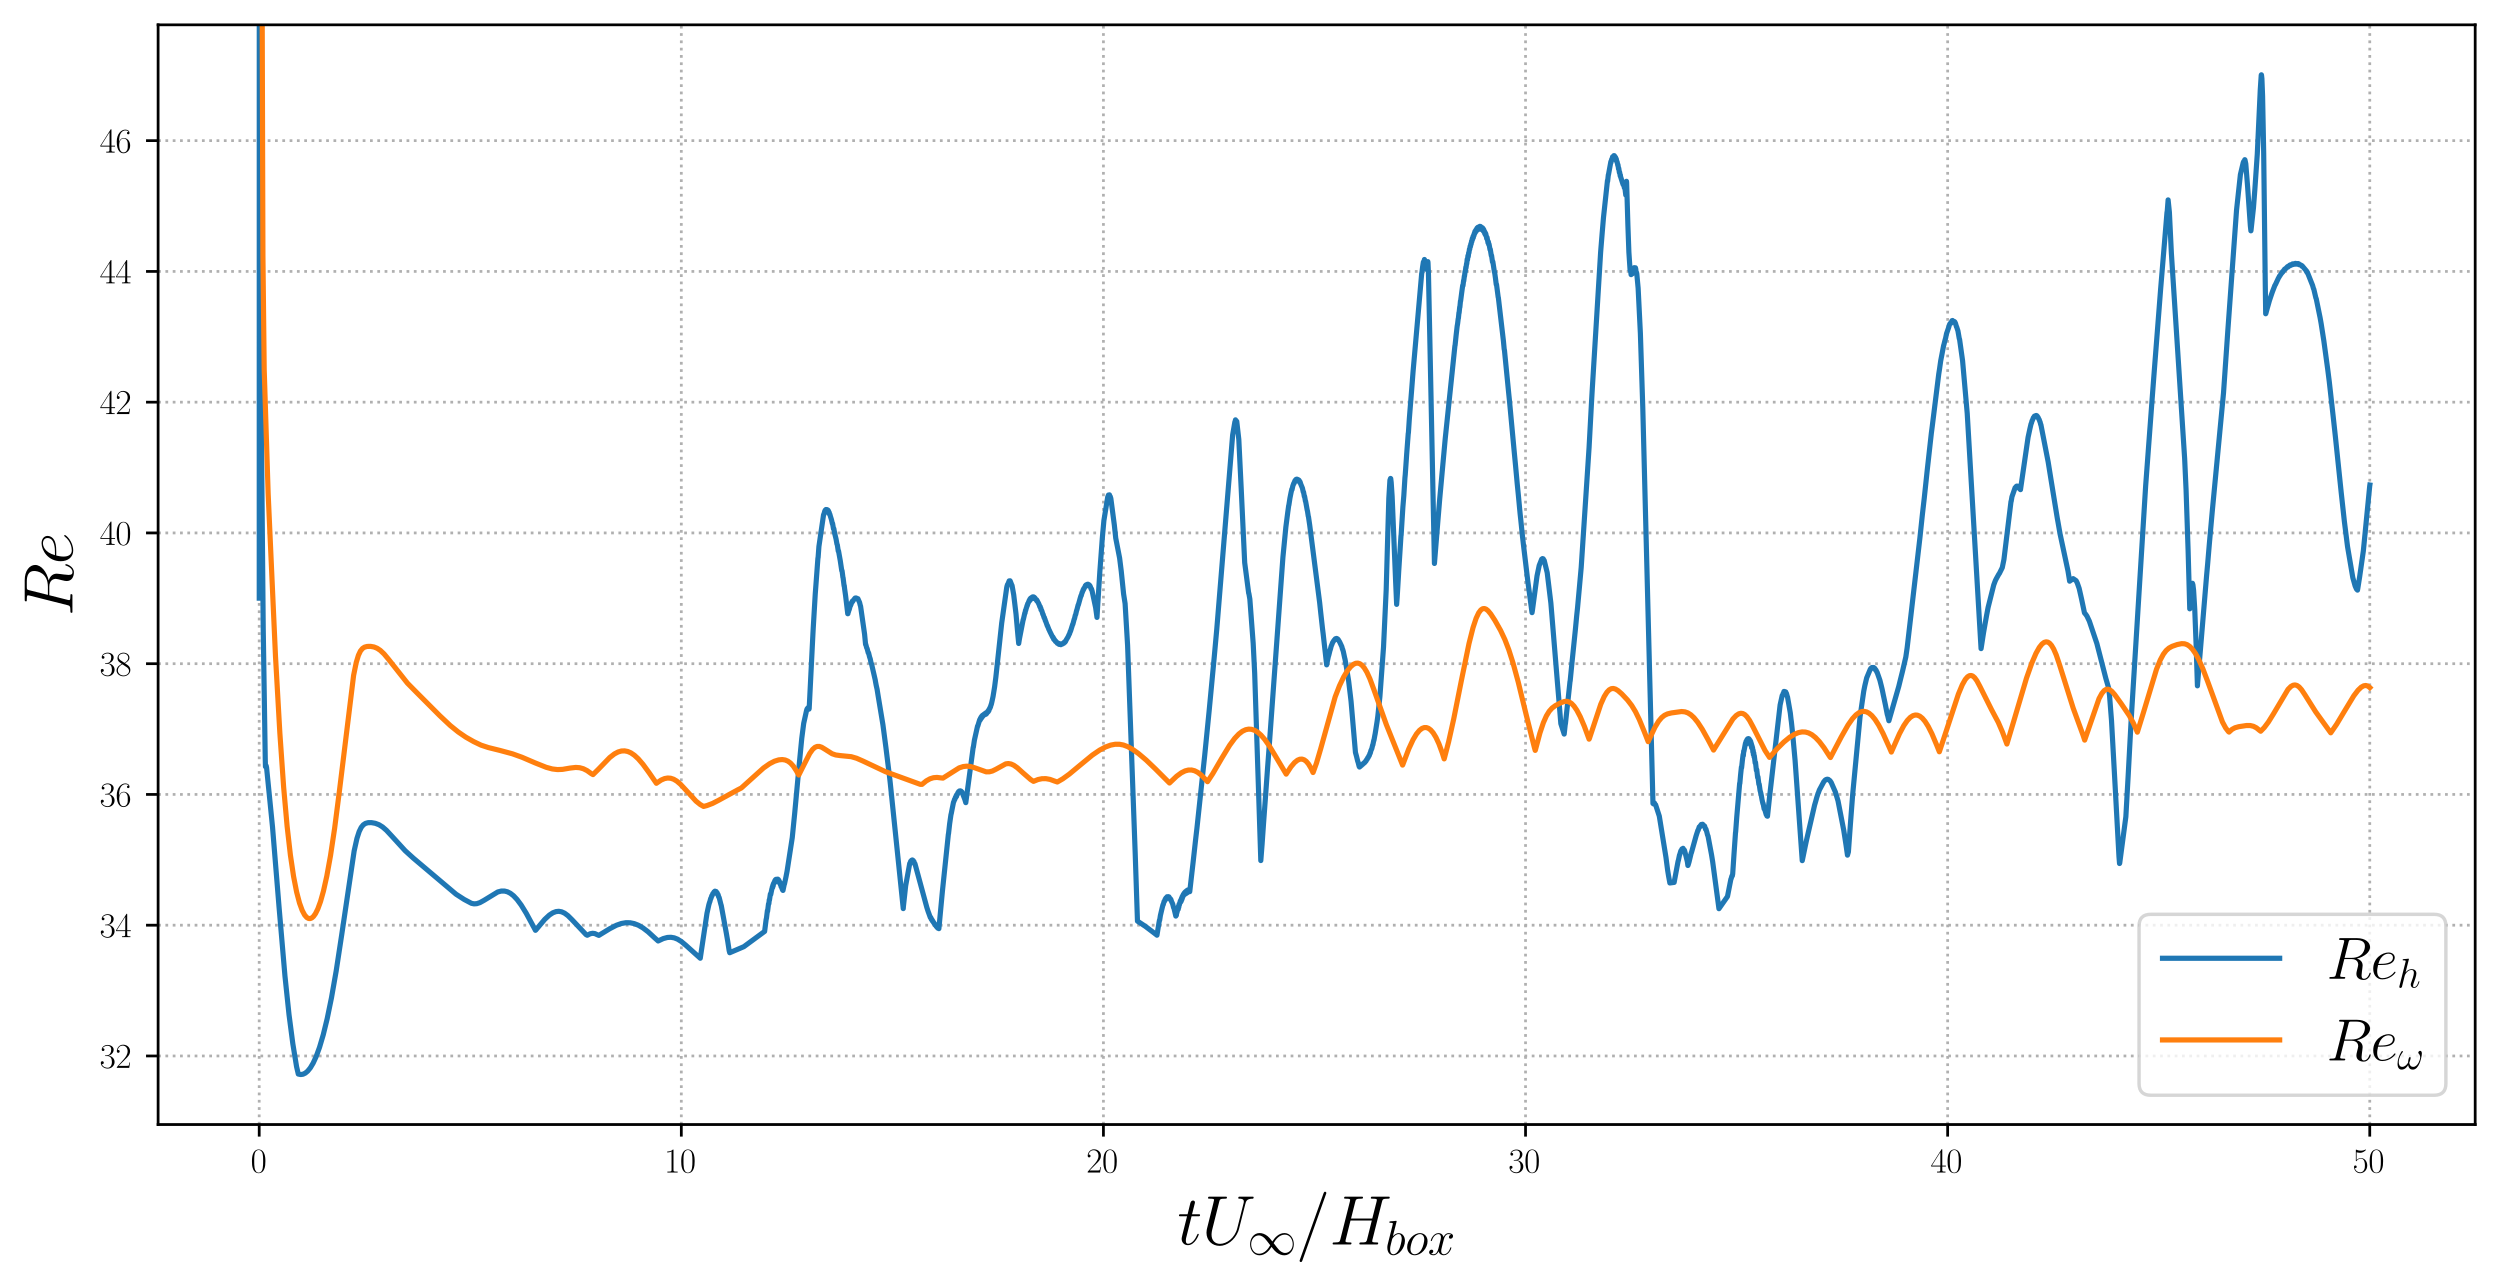 <?xml version="1.0" encoding="utf-8" standalone="no"?>
<!DOCTYPE svg PUBLIC "-//W3C//DTD SVG 1.1//EN"
  "http://www.w3.org/Graphics/SVG/1.1/DTD/svg11.dtd">
<svg xmlns:xlink="http://www.w3.org/1999/xlink" width="725.38pt" height="373.266pt" viewBox="0 0 725.38 373.266" xmlns="http://www.w3.org/2000/svg" version="1.1">
 <defs>
  <style type="text/css">*{stroke-linejoin: round; stroke-linecap: butt}</style>
 </defs>
 <g id="figure_1">
  <g id="patch_1">
   <path d="M 0 373.266 
L 725.38 373.266 
L 725.38 0 
L 0 0 
z
" style="fill: #ffffff"/>
  </g>
  <g id="axes_1">
   <g id="patch_2">
    <path d="M 45.875 326.285 
L 718.18 326.285 
L 718.18 7.2 
L 45.875 7.2 
z
" style="fill: #ffffff"/>
   </g>
   <g id="matplotlib.axis_1">
    <g id="xtick_1">
     <g id="line2d_1">
      <path d="M 75.21 326.285 
L 75.21 7.2 
" clip-path="url(#pb755cb374f)" style="fill: none; stroke-dasharray: 0.8,1.32; stroke-dashoffset: 0; stroke: #b0b0b0; stroke-width: 0.8"/>
     </g>
     <g id="line2d_2">
      <defs>
       <path id="m257c98f65d" d="M 0 0 
L 0 3.5 
" style="stroke: #000000; stroke-width: 0.8"/>
      </defs>
      <g>
       <use xlink:href="#m257c98f65d" x="75.21" y="326.285" style="stroke: #000000; stroke-width: 0.8"/>
      </g>
     </g>
     <g id="text_1">
      <!-- $\mathdefault{0}$ -->
      <g transform="translate(72.719 340.204)scale(0.1 -0.1)">
       <defs>
        <path id="CMR17-30" d="M 2688 2025 
C 2688 2416 2682 3080 2413 3591 
C 2176 4039 1798 4198 1466 4198 
C 1158 4198 768 4058 525 3597 
C 269 3118 243 2524 243 2025 
C 243 1661 250 1106 448 619 
C 723 -39 1216 -128 1466 -128 
C 1760 -128 2208 -7 2470 600 
C 2662 1042 2688 1559 2688 2025 
z
M 1466 -26 
C 1056 -26 813 325 723 812 
C 653 1188 653 1738 653 2096 
C 653 2588 653 2997 736 3387 
C 858 3929 1216 4096 1466 4096 
C 1728 4096 2067 3923 2189 3400 
C 2272 3036 2278 2607 2278 2096 
C 2278 1680 2278 1169 2202 792 
C 2067 95 1690 -26 1466 -26 
z
" transform="scale(0.016)"/>
       </defs>
       <use xlink:href="#CMR17-30" transform="scale(0.996)"/>
      </g>
     </g>
    </g>
    <g id="xtick_2">
     <g id="line2d_3">
      <path d="M 197.686 326.285 
L 197.686 7.2 
" clip-path="url(#pb755cb374f)" style="fill: none; stroke-dasharray: 0.8,1.32; stroke-dashoffset: 0; stroke: #b0b0b0; stroke-width: 0.8"/>
     </g>
     <g id="line2d_4">
      <g>
       <use xlink:href="#m257c98f65d" x="197.686" y="326.285" style="stroke: #000000; stroke-width: 0.8"/>
      </g>
     </g>
     <g id="text_2">
      <!-- $\mathdefault{10}$ -->
      <g transform="translate(192.704 340.204)scale(0.1 -0.1)">
       <defs>
        <path id="CMR17-31" d="M 1702 4058 
C 1702 4192 1696 4192 1606 4192 
C 1357 3916 979 3827 621 3827 
C 602 3827 570 3827 563 3808 
C 557 3795 557 3782 557 3648 
C 755 3648 1088 3686 1344 3839 
L 1344 461 
C 1344 236 1331 160 781 160 
L 589 160 
L 589 0 
C 896 0 1216 0 1523 0 
C 1830 0 2150 0 2458 0 
L 2458 160 
L 2266 160 
C 1715 160 1702 230 1702 458 
L 1702 4058 
z
" transform="scale(0.016)"/>
       </defs>
       <use xlink:href="#CMR17-31" transform="scale(0.996)"/>
       <use xlink:href="#CMR17-30" transform="translate(45.69 0)scale(0.996)"/>
      </g>
     </g>
    </g>
    <g id="xtick_3">
     <g id="line2d_5">
      <path d="M 320.162 326.285 
L 320.162 7.2 
" clip-path="url(#pb755cb374f)" style="fill: none; stroke-dasharray: 0.8,1.32; stroke-dashoffset: 0; stroke: #b0b0b0; stroke-width: 0.8"/>
     </g>
     <g id="line2d_6">
      <g>
       <use xlink:href="#m257c98f65d" x="320.162" y="326.285" style="stroke: #000000; stroke-width: 0.8"/>
      </g>
     </g>
     <g id="text_3">
      <!-- $\mathdefault{20}$ -->
      <g transform="translate(315.18 340.204)scale(0.1 -0.1)">
       <defs>
        <path id="CMR17-32" d="M 2669 989 
L 2554 989 
C 2490 536 2438 459 2413 420 
C 2381 369 1920 369 1830 369 
L 602 369 
C 832 619 1280 1072 1824 1597 
C 2214 1967 2669 2402 2669 3035 
C 2669 3790 2067 4224 1395 4224 
C 691 4224 262 3604 262 3030 
C 262 2780 448 2748 525 2748 
C 589 2748 781 2787 781 3010 
C 781 3207 614 3264 525 3264 
C 486 3264 448 3258 422 3245 
C 544 3790 915 4058 1306 4058 
C 1862 4058 2227 3617 2227 3035 
C 2227 2479 1901 2000 1536 1584 
L 262 146 
L 262 0 
L 2515 0 
L 2669 989 
z
" transform="scale(0.016)"/>
       </defs>
       <use xlink:href="#CMR17-32" transform="scale(0.996)"/>
       <use xlink:href="#CMR17-30" transform="translate(45.69 0)scale(0.996)"/>
      </g>
     </g>
    </g>
    <g id="xtick_4">
     <g id="line2d_7">
      <path d="M 442.637 326.285 
L 442.637 7.2 
" clip-path="url(#pb755cb374f)" style="fill: none; stroke-dasharray: 0.8,1.32; stroke-dashoffset: 0; stroke: #b0b0b0; stroke-width: 0.8"/>
     </g>
     <g id="line2d_8">
      <g>
       <use xlink:href="#m257c98f65d" x="442.637" y="326.285" style="stroke: #000000; stroke-width: 0.8"/>
      </g>
     </g>
     <g id="text_4">
      <!-- $\mathdefault{30}$ -->
      <g transform="translate(437.656 340.204)scale(0.1 -0.1)">
       <defs>
        <path id="CMR17-33" d="M 1414 2157 
C 1984 2157 2234 1662 2234 1090 
C 2234 320 1824 25 1453 25 
C 1114 25 563 194 390 693 
C 422 680 454 680 486 680 
C 640 680 755 782 755 948 
C 755 1133 614 1216 486 1216 
C 378 1216 211 1165 211 926 
C 211 335 787 -128 1466 -128 
C 2176 -128 2720 430 2720 1085 
C 2720 1707 2208 2157 1600 2227 
C 2086 2328 2554 2756 2554 3329 
C 2554 3820 2048 4179 1472 4179 
C 890 4179 378 3829 378 3329 
C 378 3110 544 3072 627 3072 
C 762 3072 877 3155 877 3321 
C 877 3486 762 3569 627 3569 
C 602 3569 570 3569 544 3557 
C 730 3959 1235 4032 1459 4032 
C 1683 4032 2106 3925 2106 3320 
C 2106 3143 2080 2828 1862 2550 
C 1670 2304 1453 2304 1242 2284 
C 1210 2284 1062 2269 1037 2269 
C 992 2263 966 2257 966 2208 
C 966 2163 973 2157 1101 2157 
L 1414 2157 
z
" transform="scale(0.016)"/>
       </defs>
       <use xlink:href="#CMR17-33" transform="scale(0.996)"/>
       <use xlink:href="#CMR17-30" transform="translate(45.69 0)scale(0.996)"/>
      </g>
     </g>
    </g>
    <g id="xtick_5">
     <g id="line2d_9">
      <path d="M 565.113 326.285 
L 565.113 7.2 
" clip-path="url(#pb755cb374f)" style="fill: none; stroke-dasharray: 0.8,1.32; stroke-dashoffset: 0; stroke: #b0b0b0; stroke-width: 0.8"/>
     </g>
     <g id="line2d_10">
      <g>
       <use xlink:href="#m257c98f65d" x="565.113" y="326.285" style="stroke: #000000; stroke-width: 0.8"/>
      </g>
     </g>
     <g id="text_5">
      <!-- $\mathdefault{40}$ -->
      <g transform="translate(560.132 340.204)scale(0.1 -0.1)">
       <defs>
        <path id="CMR17-34" d="M 2150 4122 
C 2150 4256 2144 4256 2029 4256 
L 128 1254 
L 128 1088 
L 1779 1088 
L 1779 457 
C 1779 224 1766 160 1318 160 
L 1197 160 
L 1197 0 
C 1402 0 1747 0 1965 0 
C 2182 0 2528 0 2733 0 
L 2733 160 
L 2611 160 
C 2163 160 2150 224 2150 457 
L 2150 1088 
L 2803 1088 
L 2803 1254 
L 2150 1254 
L 2150 4122 
z
M 1798 3703 
L 1798 1254 
L 256 1254 
L 1798 3703 
z
" transform="scale(0.016)"/>
       </defs>
       <use xlink:href="#CMR17-34" transform="scale(0.996)"/>
       <use xlink:href="#CMR17-30" transform="translate(45.69 0)scale(0.996)"/>
      </g>
     </g>
    </g>
    <g id="xtick_6">
     <g id="line2d_11">
      <path d="M 687.589 326.285 
L 687.589 7.2 
" clip-path="url(#pb755cb374f)" style="fill: none; stroke-dasharray: 0.8,1.32; stroke-dashoffset: 0; stroke: #b0b0b0; stroke-width: 0.8"/>
     </g>
     <g id="line2d_12">
      <g>
       <use xlink:href="#m257c98f65d" x="687.589" y="326.285" style="stroke: #000000; stroke-width: 0.8"/>
      </g>
     </g>
     <g id="text_6">
      <!-- $\mathdefault{50}$ -->
      <g transform="translate(682.608 340.204)scale(0.1 -0.1)">
       <defs>
        <path id="CMR17-35" d="M 730 3692 
C 794 3666 1056 3584 1325 3584 
C 1920 3584 2246 3911 2432 4100 
C 2432 4157 2432 4192 2394 4192 
C 2387 4192 2374 4192 2323 4163 
C 2099 4058 1837 3973 1517 3973 
C 1325 3973 1037 3999 723 4139 
C 653 4171 640 4171 634 4171 
C 602 4171 595 4164 595 4037 
L 595 2203 
C 595 2089 595 2057 659 2057 
C 691 2057 704 2070 736 2114 
C 941 2401 1222 2522 1542 2522 
C 1766 2522 2246 2382 2246 1289 
C 2246 1085 2246 715 2054 421 
C 1894 159 1645 25 1370 25 
C 947 25 518 320 403 814 
C 429 807 480 795 506 795 
C 589 795 749 840 749 1038 
C 749 1210 627 1280 506 1280 
C 358 1280 262 1190 262 1011 
C 262 454 704 -128 1382 -128 
C 2042 -128 2669 440 2669 1264 
C 2669 2030 2170 2624 1549 2624 
C 1222 2624 947 2503 730 2274 
L 730 3692 
z
" transform="scale(0.016)"/>
       </defs>
       <use xlink:href="#CMR17-35" transform="scale(0.996)"/>
       <use xlink:href="#CMR17-30" transform="translate(45.69 0)scale(0.996)"/>
      </g>
     </g>
    </g>
    <g id="text_7">
     <!-- $t U_{\infty} / H_{box}$ -->
     <g transform="translate(341.631 361.085)scale(0.2 -0.2)">
      <defs>
       <path id="CMMI12-74" d="M 1286 2566 
L 1875 2566 
C 1997 2566 2061 2566 2061 2681 
C 2061 2752 2022 2752 1894 2752 
L 1331 2752 
L 1568 3692 
C 1594 3781 1594 3794 1594 3840 
C 1594 3943 1510 4000 1427 4000 
C 1376 4000 1229 3981 1178 3775 
L 928 2752 
L 326 2752 
C 198 2752 141 2752 141 2630 
C 141 2566 186 2566 307 2566 
L 877 2566 
L 454 881 
C 403 658 384 594 384 511 
C 384 211 595 -64 954 -64 
C 1600 -64 1946 868 1946 912 
C 1946 951 1920 970 1882 970 
C 1869 970 1843 970 1830 944 
C 1824 938 1818 931 1773 829 
C 1638 511 1344 64 973 64 
C 781 64 768 224 768 364 
C 768 370 768 492 787 568 
L 1286 2566 
z
" transform="scale(0.016)"/>
       <path id="CMMI12-55" d="M 3238 1474 
C 3014 581 2272 57 1670 57 
C 1210 57 896 363 896 891 
C 896 916 896 1107 966 1387 
L 1594 3887 
C 1651 4103 1664 4167 2118 4167 
C 2234 4167 2298 4167 2298 4282 
C 2298 4352 2240 4352 2202 4352 
C 2086 4352 1952 4352 1830 4352 
L 1075 4352 
C 954 4352 819 4352 698 4352 
C 653 4352 576 4352 576 4231 
C 576 4167 621 4167 742 4167 
C 1126 4167 1126 4116 1126 4046 
C 1126 4008 1082 3824 1050 3715 
L 493 1488 
C 474 1418 435 1246 435 1075 
C 435 374 941 -128 1638 -128 
C 2285 -128 3002 384 3328 1197 
C 3373 1305 3430 1530 3469 1702 
C 3533 1933 3667 2496 3712 2662 
L 3955 3623 
C 4038 3956 4090 4167 4653 4167 
C 4704 4173 4730 4224 4730 4282 
C 4730 4352 4672 4352 4646 4352 
C 4557 4352 4442 4352 4352 4352 
L 4051 4352 
C 3654 4352 3450 4352 3443 4352 
C 3405 4352 3328 4352 3328 4231 
C 3328 4167 3379 4167 3424 4167 
C 3808 4167 3834 4020 3834 3905 
C 3834 3848 3834 3828 3808 3739 
L 3238 1474 
z
" transform="scale(0.016)"/>
       <path id="CMSY10-31" d="M 3251 1730 
C 2906 2166 2829 2262 2630 2422 
C 2272 2710 1914 2825 1587 2825 
C 838 2825 352 2122 352 1374 
C 352 639 826 -70 1562 -70 
C 2298 -70 2829 511 3142 1022 
C 3488 588 3565 492 3763 332 
C 4122 45 4480 -70 4806 -70 
C 5555 -70 6042 633 6042 1380 
C 6042 2115 5568 2825 4832 2825 
C 4096 2825 3565 2242 3251 1730 
z
M 3418 1514 
C 3680 1975 4154 2620 4877 2620 
C 5555 2620 5901 1955 5901 1380 
C 5901 753 5472 236 4909 236 
C 4538 236 4250 505 4115 638 
C 3955 811 3808 1009 3418 1514 
z
M 2976 1240 
C 2714 780 2240 134 1517 134 
C 838 134 493 799 493 1374 
C 493 2000 922 2518 1485 2518 
C 1856 2518 2144 2249 2278 2115 
C 2438 1943 2586 1744 2976 1240 
z
" transform="scale(0.016)"/>
       <path id="CMMI12-3d" d="M 2746 4562 
C 2746 4569 2784 4666 2784 4678 
C 2784 4755 2720 4800 2669 4800 
C 2637 4800 2579 4800 2528 4659 
L 384 -1363 
C 384 -1370 346 -1465 346 -1478 
C 346 -1555 410 -1600 461 -1600 
C 499 -1600 557 -1593 602 -1459 
L 2746 4562 
z
" transform="scale(0.016)"/>
       <path id="CMMI12-48" d="M 4787 3887 
C 4845 4103 4858 4167 5312 4167 
C 5427 4167 5491 4167 5491 4282 
C 5491 4352 5434 4352 5395 4352 
C 5280 4352 5146 4352 5024 4352 
L 4269 4352 
C 4147 4352 4013 4352 3891 4352 
C 3846 4352 3770 4352 3770 4231 
C 3770 4167 3814 4167 3936 4167 
C 4320 4167 4320 4116 4320 4046 
C 4320 4034 4320 3995 4294 3900 
L 3904 2361 
L 1971 2361 
L 2355 3887 
C 2413 4103 2426 4167 2880 4167 
C 2995 4167 3059 4167 3059 4282 
C 3059 4352 3002 4352 2963 4352 
C 2848 4352 2714 4352 2592 4352 
L 1837 4352 
C 1715 4352 1581 4352 1459 4352 
C 1414 4352 1338 4352 1338 4231 
C 1338 4167 1382 4167 1504 4167 
C 1888 4167 1888 4116 1888 4046 
C 1888 4034 1888 3995 1862 3899 
L 998 472 
C 941 249 928 185 486 185 
C 339 185 294 185 294 64 
C 294 0 365 0 384 0 
C 499 0 634 0 755 0 
L 1510 0 
C 1632 0 1766 0 1888 0 
C 1939 0 2010 0 2010 121 
C 2010 185 1952 185 1856 185 
C 1466 185 1466 236 1466 300 
C 1466 307 1466 351 1478 402 
L 1920 2176 
L 3859 2176 
C 3750 1753 3424 416 3411 376 
C 3341 185 3238 185 2861 185 
C 2784 185 2726 185 2726 64 
C 2726 0 2797 0 2816 0 
C 2931 0 3066 0 3187 0 
L 3942 0 
C 4064 0 4198 0 4320 0 
C 4371 0 4442 0 4442 121 
C 4442 185 4384 185 4288 185 
C 3898 185 3898 236 3898 300 
C 3898 307 3898 351 3910 402 
L 4787 3887 
z
" transform="scale(0.016)"/>
       <path id="CMMI12-62" d="M 1478 4257 
C 1485 4283 1498 4321 1498 4352 
C 1498 4416 1434 4416 1421 4416 
C 1414 4416 1184 4393 1069 4377 
C 960 4377 864 4358 749 4358 
C 595 4345 550 4339 550 4224 
C 550 4160 614 4160 678 4160 
C 1005 4160 1005 4103 1005 4040 
C 1005 3996 954 3811 928 3696 
L 774 3085 
C 710 2831 346 1387 320 1272 
C 288 1114 288 1005 288 922 
C 288 274 653 -64 1069 -64 
C 1811 -64 2579 888 2579 1814 
C 2579 2401 2246 2816 1766 2816 
C 1434 2816 1133 2542 1011 2414 
L 1478 4257 
z
M 1075 64 
C 870 64 646 217 646 715 
C 646 926 666 1047 781 1494 
C 800 1577 902 1986 928 2069 
C 941 2120 1318 2689 1754 2689 
C 2035 2689 2163 2408 2163 2076 
C 2163 1769 1984 1047 1824 715 
C 1664 370 1370 64 1075 64 
z
" transform="scale(0.016)"/>
       <path id="CMMI12-6f" d="M 2918 1756 
C 2918 2363 2522 2816 1939 2816 
C 1094 2816 262 1897 262 996 
C 262 390 659 -64 1242 -64 
C 2093 -64 2918 856 2918 1756 
z
M 1248 64 
C 928 64 691 319 691 766 
C 691 1060 845 1712 1024 2031 
C 1312 2523 1670 2689 1933 2689 
C 2246 2689 2490 2433 2490 1986 
C 2490 1731 2355 1047 2112 658 
C 1850 230 1498 64 1248 64 
z
" transform="scale(0.016)"/>
       <path id="CMMI12-78" d="M 3034 2606 
C 2829 2567 2752 2414 2752 2293 
C 2752 2139 2874 2088 2963 2088 
C 3155 2088 3290 2254 3290 2427 
C 3290 2695 2982 2816 2714 2816 
C 2323 2816 2106 2433 2048 2312 
C 1901 2816 1504 2816 1389 2816 
C 736 2816 390 1980 390 1839 
C 390 1814 416 1782 461 1782 
C 512 1782 525 1820 538 1846 
C 755 2555 1184 2689 1370 2689 
C 1658 2689 1715 2420 1715 2267 
C 1715 2127 1677 1980 1600 1673 
L 1382 798 
C 1286 415 1101 64 762 64 
C 730 64 570 64 435 147 
C 666 192 717 383 717 460 
C 717 588 621 664 499 664 
C 346 664 179 530 179 326 
C 179 57 480 -64 755 -64 
C 1062 -64 1280 179 1414 441 
C 1517 64 1837 -64 2074 -64 
C 2726 -64 3072 773 3072 913 
C 3072 945 3046 971 3008 971 
C 2950 971 2944 939 2925 888 
C 2752 326 2381 64 2093 64 
C 1869 64 1747 230 1747 492 
C 1747 632 1773 734 1875 1156 
L 2099 2024 
C 2195 2408 2413 2689 2707 2689 
C 2720 2689 2899 2689 3034 2606 
z
" transform="scale(0.016)"/>
      </defs>
      <use xlink:href="#CMMI12-74" transform="scale(0.996)"/>
      <use xlink:href="#CMMI12-55" transform="translate(35.226 0)scale(0.996)"/>
      <use xlink:href="#CMSY10-31" transform="translate(101.478 -14.944)scale(0.697)"/>
      <use xlink:href="#CMMI12-3d" transform="translate(171.715 0)scale(0.996)"/>
      <use xlink:href="#CMMI12-48" transform="translate(220.49 0)scale(0.996)"/>
      <use xlink:href="#CMMI12-62" transform="translate(301.315 -14.944)scale(0.697)"/>
      <use xlink:href="#CMMI12-6f" transform="translate(330.348 -14.944)scale(0.697)"/>
      <use xlink:href="#CMMI12-78" transform="translate(363.174 -14.944)scale(0.697)"/>
     </g>
    </g>
   </g>
   <g id="matplotlib.axis_2">
    <g id="ytick_1">
     <g id="line2d_13">
      <path d="M 45.875 306.392 
L 718.18 306.392 
" clip-path="url(#pb755cb374f)" style="fill: none; stroke-dasharray: 0.8,1.32; stroke-dashoffset: 0; stroke: #b0b0b0; stroke-width: 0.8"/>
     </g>
     <g id="line2d_14">
      <defs>
       <path id="m156aee21ba" d="M 0 0 
L -3.5 0 
" style="stroke: #000000; stroke-width: 0.8"/>
      </defs>
      <g>
       <use xlink:href="#m156aee21ba" x="45.875" y="306.392" style="stroke: #000000; stroke-width: 0.8"/>
      </g>
     </g>
     <g id="text_8">
      <!-- $\mathdefault{32}$ -->
      <g transform="translate(28.913 309.852)scale(0.1 -0.1)">
       <use xlink:href="#CMR17-33" transform="scale(0.996)"/>
       <use xlink:href="#CMR17-32" transform="translate(45.69 0)scale(0.996)"/>
      </g>
     </g>
    </g>
    <g id="ytick_2">
     <g id="line2d_15">
      <path d="M 45.875 268.452 
L 718.18 268.452 
" clip-path="url(#pb755cb374f)" style="fill: none; stroke-dasharray: 0.8,1.32; stroke-dashoffset: 0; stroke: #b0b0b0; stroke-width: 0.8"/>
     </g>
     <g id="line2d_16">
      <g>
       <use xlink:href="#m156aee21ba" x="45.875" y="268.452" style="stroke: #000000; stroke-width: 0.8"/>
      </g>
     </g>
     <g id="text_9">
      <!-- $\mathdefault{34}$ -->
      <g transform="translate(28.913 271.911)scale(0.1 -0.1)">
       <use xlink:href="#CMR17-33" transform="scale(0.996)"/>
       <use xlink:href="#CMR17-34" transform="translate(45.69 0)scale(0.996)"/>
      </g>
     </g>
    </g>
    <g id="ytick_3">
     <g id="line2d_17">
      <path d="M 45.875 230.512 
L 718.18 230.512 
" clip-path="url(#pb755cb374f)" style="fill: none; stroke-dasharray: 0.8,1.32; stroke-dashoffset: 0; stroke: #b0b0b0; stroke-width: 0.8"/>
     </g>
     <g id="line2d_18">
      <g>
       <use xlink:href="#m156aee21ba" x="45.875" y="230.512" style="stroke: #000000; stroke-width: 0.8"/>
      </g>
     </g>
     <g id="text_10">
      <!-- $\mathdefault{36}$ -->
      <g transform="translate(28.913 233.971)scale(0.1 -0.1)">
       <defs>
        <path id="CMR17-36" d="M 678 2176 
C 678 3690 1395 4032 1811 4032 
C 1946 4032 2272 4009 2400 3776 
C 2298 3776 2106 3776 2106 3553 
C 2106 3381 2246 3323 2336 3323 
C 2394 3323 2566 3348 2566 3560 
C 2566 3954 2246 4179 1805 4179 
C 1043 4179 243 3390 243 1984 
C 243 253 966 -128 1478 -128 
C 2099 -128 2688 427 2688 1283 
C 2688 2081 2170 2662 1517 2662 
C 1126 2662 838 2407 678 1960 
L 678 2176 
z
M 1478 25 
C 691 25 691 1200 691 1436 
C 691 1896 909 2560 1504 2560 
C 1613 2560 1926 2560 2138 2120 
C 2253 1870 2253 1609 2253 1289 
C 2253 944 2253 690 2118 434 
C 1978 171 1773 25 1478 25 
z
" transform="scale(0.016)"/>
       </defs>
       <use xlink:href="#CMR17-33" transform="scale(0.996)"/>
       <use xlink:href="#CMR17-36" transform="translate(45.69 0)scale(0.996)"/>
      </g>
     </g>
    </g>
    <g id="ytick_4">
     <g id="line2d_19">
      <path d="M 45.875 192.572 
L 718.18 192.572 
" clip-path="url(#pb755cb374f)" style="fill: none; stroke-dasharray: 0.8,1.32; stroke-dashoffset: 0; stroke: #b0b0b0; stroke-width: 0.8"/>
     </g>
     <g id="line2d_20">
      <g>
       <use xlink:href="#m156aee21ba" x="45.875" y="192.572" style="stroke: #000000; stroke-width: 0.8"/>
      </g>
     </g>
     <g id="text_11">
      <!-- $\mathdefault{38}$ -->
      <g transform="translate(28.913 196.031)scale(0.1 -0.1)">
       <defs>
        <path id="CMR17-38" d="M 1741 2264 
C 2144 2467 2554 2773 2554 3263 
C 2554 3841 1990 4179 1472 4179 
C 890 4179 378 3759 378 3180 
C 378 3021 416 2747 666 2505 
C 730 2442 998 2251 1171 2130 
C 883 1983 211 1634 211 934 
C 211 279 838 -128 1459 -128 
C 2144 -128 2720 362 2720 1010 
C 2720 1590 2330 1857 2074 2029 
L 1741 2264 
z
M 902 2822 
C 851 2854 595 3051 595 3351 
C 595 3739 998 4032 1459 4032 
C 1965 4032 2336 3676 2336 3262 
C 2336 2669 1670 2331 1638 2331 
C 1632 2331 1626 2331 1574 2370 
L 902 2822 
z
M 2080 1519 
C 2176 1449 2483 1240 2483 851 
C 2483 381 2010 25 1472 25 
C 890 25 448 438 448 940 
C 448 1443 838 1862 1280 2060 
L 2080 1519 
z
" transform="scale(0.016)"/>
       </defs>
       <use xlink:href="#CMR17-33" transform="scale(0.996)"/>
       <use xlink:href="#CMR17-38" transform="translate(45.69 0)scale(0.996)"/>
      </g>
     </g>
    </g>
    <g id="ytick_5">
     <g id="line2d_21">
      <path d="M 45.875 154.631 
L 718.18 154.631 
" clip-path="url(#pb755cb374f)" style="fill: none; stroke-dasharray: 0.8,1.32; stroke-dashoffset: 0; stroke: #b0b0b0; stroke-width: 0.8"/>
     </g>
     <g id="line2d_22">
      <g>
       <use xlink:href="#m156aee21ba" x="45.875" y="154.631" style="stroke: #000000; stroke-width: 0.8"/>
      </g>
     </g>
     <g id="text_12">
      <!-- $\mathdefault{40}$ -->
      <g transform="translate(28.913 158.091)scale(0.1 -0.1)">
       <use xlink:href="#CMR17-34" transform="scale(0.996)"/>
       <use xlink:href="#CMR17-30" transform="translate(45.69 0)scale(0.996)"/>
      </g>
     </g>
    </g>
    <g id="ytick_6">
     <g id="line2d_23">
      <path d="M 45.875 116.691 
L 718.18 116.691 
" clip-path="url(#pb755cb374f)" style="fill: none; stroke-dasharray: 0.8,1.32; stroke-dashoffset: 0; stroke: #b0b0b0; stroke-width: 0.8"/>
     </g>
     <g id="line2d_24">
      <g>
       <use xlink:href="#m156aee21ba" x="45.875" y="116.691" style="stroke: #000000; stroke-width: 0.8"/>
      </g>
     </g>
     <g id="text_13">
      <!-- $\mathdefault{42}$ -->
      <g transform="translate(28.913 120.15)scale(0.1 -0.1)">
       <use xlink:href="#CMR17-34" transform="scale(0.996)"/>
       <use xlink:href="#CMR17-32" transform="translate(45.69 0)scale(0.996)"/>
      </g>
     </g>
    </g>
    <g id="ytick_7">
     <g id="line2d_25">
      <path d="M 45.875 78.751 
L 718.18 78.751 
" clip-path="url(#pb755cb374f)" style="fill: none; stroke-dasharray: 0.8,1.32; stroke-dashoffset: 0; stroke: #b0b0b0; stroke-width: 0.8"/>
     </g>
     <g id="line2d_26">
      <g>
       <use xlink:href="#m156aee21ba" x="45.875" y="78.751" style="stroke: #000000; stroke-width: 0.8"/>
      </g>
     </g>
     <g id="text_14">
      <!-- $\mathdefault{44}$ -->
      <g transform="translate(28.913 82.21)scale(0.1 -0.1)">
       <use xlink:href="#CMR17-34" transform="scale(0.996)"/>
       <use xlink:href="#CMR17-34" transform="translate(45.69 0)scale(0.996)"/>
      </g>
     </g>
    </g>
    <g id="ytick_8">
     <g id="line2d_27">
      <path d="M 45.875 40.811 
L 718.18 40.811 
" clip-path="url(#pb755cb374f)" style="fill: none; stroke-dasharray: 0.8,1.32; stroke-dashoffset: 0; stroke: #b0b0b0; stroke-width: 0.8"/>
     </g>
     <g id="line2d_28">
      <g>
       <use xlink:href="#m156aee21ba" x="45.875" y="40.811" style="stroke: #000000; stroke-width: 0.8"/>
      </g>
     </g>
     <g id="text_15">
      <!-- $\mathdefault{46}$ -->
      <g transform="translate(28.913 44.27)scale(0.1 -0.1)">
       <use xlink:href="#CMR17-34" transform="scale(0.996)"/>
       <use xlink:href="#CMR17-36" transform="translate(45.69 0)scale(0.996)"/>
      </g>
     </g>
    </g>
    <g id="text_16">
     <!-- $Re$ -->
     <g transform="translate(21.037 178.771)rotate(-90)scale(0.2 -0.2)">
      <defs>
       <path id="CMMI12-52" d="M 2355 3924 
C 2413 4160 2438 4160 2688 4160 
L 3149 4160 
C 3699 4160 4109 3995 4109 3499 
C 4109 3175 3942 2240 2656 2240 
L 1933 2240 
L 2355 3924 
z
M 3245 2169 
C 4038 2341 4659 2851 4659 3398 
C 4659 3894 4154 4352 3264 4352 
L 1530 4352 
C 1402 4352 1344 4352 1344 4226 
C 1344 4160 1389 4160 1510 4160 
C 1894 4160 1894 4112 1894 4045 
C 1894 4033 1894 3994 1869 3899 
L 1005 479 
C 947 256 934 192 493 192 
C 346 192 301 192 301 71 
C 301 7 371 7 390 7 
C 506 7 640 7 762 7 
L 1517 7 
C 1632 7 1766 7 1882 7 
C 1933 7 2003 7 2003 128 
C 2003 192 1946 192 1850 192 
C 1459 192 1459 243 1459 306 
C 1459 313 1459 357 1472 407 
L 1901 2112 
L 2669 2112 
C 3277 2112 3392 1731 3392 1522 
C 3392 1427 3328 1179 3283 1014 
C 3213 723 3194 652 3194 532 
C 3194 82 3565 -128 3994 -128 
C 4512 -128 4736 501 4736 591 
C 4736 635 4704 654 4666 654 
C 4614 654 4602 616 4589 565 
C 4435 114 4173 0 4013 0 
C 3853 0 3750 70 3750 356 
C 3750 509 3827 1088 3834 1120 
C 3866 1355 3866 1380 3866 1432 
C 3866 1896 3488 2093 3245 2169 
z
" transform="scale(0.016)"/>
       <path id="CMMI12-65" d="M 1146 1479 
C 1318 1479 1754 1479 2061 1595 
C 2547 1783 2592 2158 2592 2274 
C 2592 2558 2349 2816 1926 2816 
C 1254 2816 288 2210 288 1073 
C 288 402 672 -64 1254 -64 
C 2125 -64 2675 609 2675 692 
C 2675 730 2637 762 2611 762 
C 2592 762 2586 756 2528 699 
C 2118 159 1510 64 1267 64 
C 902 64 710 350 710 822 
C 710 911 710 1071 806 1479 
L 1146 1479 
z
M 838 1600 
C 1114 2592 1722 2689 1926 2689 
C 2208 2689 2400 2522 2400 2277 
C 2400 1600 1376 1600 1107 1600 
L 838 1600 
z
" transform="scale(0.016)"/>
      </defs>
      <use xlink:href="#CMMI12-52" transform="scale(0.996)"/>
      <use xlink:href="#CMMI12-65" transform="translate(75.071 0)scale(0.996)"/>
     </g>
    </g>
   </g>
   <g id="line2d_29">
    <path d="M 75.222 173.558 
L 75.229 -1 
M 75.307 -1 
L 75.381 145.359 
L 75.467 121.564 
L 75.639 103.175 
L 75.651 103.324 
L 75.724 107.215 
L 75.945 135.832 
L 76.373 182.369 
L 76.961 220.132 
L 77.022 222.444 
L 77.108 222.212 
L 77.194 222.137 
L 77.231 222.19 
L 77.341 222.708 
L 77.659 225.842 
L 79.068 239.922 
L 80.966 263.173 
L 82.681 283.203 
L 83.857 294.387 
L 84.959 302.813 
L 86.049 309.493 
L 86.551 311.64 
L 87.237 311.78 
L 87.901 311.692 
L 88.586 311.365 
L 89.283 310.78 
L 90.039 309.848 
L 90.864 308.461 
L 91.742 306.545 
L 92.713 303.882 
L 93.793 300.232 
L 94.93 295.585 
L 96.18 289.502 
L 97.544 281.725 
L 99.135 271.302 
L 102.759 246.898 
L 103.567 243.279 
L 104.213 241.275 
L 104.805 240.071 
L 105.398 239.34 
L 106.044 238.911 
L 106.797 238.702 
L 107.767 238.686 
L 108.897 238.888 
L 109.974 239.301 
L 110.997 239.939 
L 112.128 240.919 
L 113.689 242.596 
L 117.566 246.843 
L 119.935 248.993 
L 132.318 259.455 
L 134.687 260.983 
L 136.787 262.098 
L 137.541 262.257 
L 138.349 262.196 
L 139.264 261.89 
L 140.449 261.232 
L 144.433 258.801 
L 145.456 258.542 
L 146.371 258.539 
L 147.233 258.756 
L 148.094 259.196 
L 149.009 259.909 
L 150.032 260.995 
L 151.217 262.594 
L 152.671 264.957 
L 154.986 269.222 
L 155.363 269.929 
L 155.417 269.899 
L 158.055 266.757 
L 159.401 265.509 
L 160.424 264.842 
L 161.339 264.499 
L 162.147 264.421 
L 162.954 264.564 
L 163.816 264.959 
L 164.785 265.675 
L 165.97 266.853 
L 170.063 271.198 
L 170.398 271.364 
L 171.246 270.93 
L 171.949 270.797 
L 172.595 270.881 
L 173.244 271.183 
L 173.751 271.403 
L 176.92 269.467 
L 178.859 268.46 
L 180.312 267.948 
L 181.605 267.725 
L 182.843 267.744 
L 184.028 267.988 
L 185.212 268.453 
L 186.558 269.235 
L 188.066 270.388 
L 189.997 272.168 
L 190.963 273.029 
L 192.44 272.334 
L 193.634 272.01 
L 194.657 271.955 
L 195.623 272.118 
L 196.589 272.498 
L 197.669 273.168 
L 198.976 274.255 
L 203.182 278.033 
L 205.131 264.994 
L 205.292 264.259 
L 205.669 262.53 
L 205.884 261.795 
L 205.938 261.719 
L 206.208 260.703 
L 206.261 260.723 
L 206.531 259.877 
L 206.584 259.933 
L 206.854 259.25 
L 206.907 259.279 
L 206.961 259.263 
L 207.177 258.789 
L 207.284 258.888 
L 207.446 258.572 
L 207.607 258.795 
L 207.661 258.664 
L 207.769 258.663 
L 207.877 259.029 
L 207.984 258.922 
L 208.092 259.062 
L 208.2 259.562 
L 208.307 259.473 
L 208.415 259.76 
L 208.523 260.253 
L 208.577 260.233 
L 208.684 260.477 
L 209.169 262.412 
L 209.277 262.752 
L 210.73 270.677 
L 211.167 273.218 
L 211.563 275.811 
L 211.734 276.435 
L 211.848 276.381 
L 214.519 275.241 
L 215.826 274.681 
L 221.855 270.248 
L 222.286 266.838 
L 222.393 266.413 
L 222.663 264.199 
L 222.716 264.429 
L 222.986 262.254 
L 223.039 262.135 
L 223.093 262.192 
L 223.201 261.09 
L 223.255 261.202 
L 223.524 259.39 
L 223.578 259.463 
L 223.632 259.544 
L 223.793 258.729 
L 223.955 257.933 
L 224.009 257.813 
L 224.116 257.27 
L 224.17 257.546 
L 224.278 256.739 
L 224.332 257.083 
L 224.439 256.339 
L 224.493 256.435 
L 224.655 255.919 
L 224.709 256.008 
L 224.816 255.533 
L 224.87 256 
L 224.978 255.275 
L 225.032 255.827 
L 225.085 255.326 
L 225.139 255.144 
L 225.193 255.456 
L 225.247 255.324 
L 225.301 255.137 
L 225.355 255.211 
L 225.409 255.442 
L 225.462 255.252 
L 225.516 255.09 
L 225.57 255.679 
L 225.624 255.392 
L 225.678 255.089 
L 225.732 255.692 
L 225.785 255.509 
L 225.839 255.206 
L 225.893 255.789 
L 225.947 255.74 
L 226.001 255.439 
L 226.109 256.082 
L 226.162 255.784 
L 226.216 255.901 
L 226.27 256.359 
L 226.324 256.239 
L 226.378 256.124 
L 226.485 256.799 
L 226.539 256.453 
L 226.647 257.297 
L 226.701 256.886 
L 226.916 257.854 
L 227.078 258.252 
L 227.185 258.357 
L 227.562 256.538 
L 227.616 256.493 
L 228.047 254.461 
L 228.37 252.789 
L 229.878 243.011 
L 230.578 236.015 
L 231.766 223.178 
L 232.633 214.24 
L 233.195 209.89 
L 234.011 206.195 
L 234.113 205.844 
L 234.215 205.615 
L 234.266 205.665 
L 234.419 205.366 
L 234.47 205.442 
L 234.521 205.556 
L 234.572 205.427 
L 234.623 205.415 
L 234.725 205.761 
L 234.776 205.686 
L 234.878 203.753 
L 235.873 183.883 
L 235.969 182.11 
L 236.549 172.307 
L 236.791 169.078 
L 237.322 161.942 
L 237.371 161.795 
L 237.612 158.554 
L 238.959 149.333 
L 239.005 149.382 
L 239.325 148.239 
L 239.371 148.624 
L 239.417 148.506 
L 239.463 148.005 
L 239.508 148.023 
L 239.554 148.234 
L 239.6 148.182 
L 239.646 147.834 
L 239.737 147.947 
L 239.783 148.052 
L 239.921 147.856 
L 239.966 148.103 
L 240.012 148.056 
L 240.058 147.912 
L 240.104 147.945 
L 240.195 148.379 
L 240.241 148.031 
L 240.287 148.197 
L 240.333 148.691 
L 240.378 148.525 
L 240.424 148.303 
L 240.47 148.595 
L 240.516 148.945 
L 240.561 148.813 
L 240.607 148.711 
L 240.699 149.238 
L 240.745 149.229 
L 240.79 149.237 
L 240.928 149.756 
L 241.248 150.776 
L 241.523 152.003 
L 241.569 151.862 
L 241.843 153.463 
L 241.889 153.397 
L 241.935 153.374 
L 242.164 154.674 
L 242.576 156.368 
L 242.851 157.916 
L 242.942 158.041 
L 243.222 159.906 
L 243.27 159.768 
L 243.318 159.945 
L 243.511 161.043 
L 243.801 162.667 
L 244.236 165.575 
L 244.284 165.521 
L 244.332 165.656 
L 244.574 167.544 
L 244.622 167.629 
L 244.912 169.984 
L 244.961 169.902 
L 245.057 170.788 
L 245.347 172.83 
L 245.975 178.078 
L 246.024 178.067 
L 246.169 177.351 
L 246.217 177.434 
L 246.362 176.76 
L 246.41 176.859 
L 246.652 175.923 
L 246.749 175.831 
L 246.894 175.283 
L 246.942 175.361 
L 247.087 174.796 
L 247.135 174.866 
L 247.28 174.459 
L 247.329 174.499 
L 247.377 174.565 
L 247.57 174.215 
L 248.102 173.536 
L 248.199 173.6 
L 248.247 173.507 
L 248.392 173.499 
L 248.488 173.596 
L 248.537 173.562 
L 248.682 173.69 
L 248.778 173.793 
L 248.827 173.711 
L 248.923 173.711 
L 249.407 174.808 
L 249.6 175.615 
L 249.697 175.89 
L 250.857 183.988 
L 251.146 186.985 
L 251.195 186.924 
L 251.485 188.013 
L 251.581 188.128 
L 251.92 189.429 
L 251.968 189.413 
L 252.016 189.406 
L 252.306 190.613 
L 252.5 191.185 
L 252.741 192.349 
L 252.886 192.63 
L 253.08 193.516 
L 253.176 193.927 
L 253.949 197.285 
L 254.046 197.885 
L 254.242 198.898 
L 254.493 200.01 
L 254.748 201.618 
L 256.177 210.26 
L 256.432 212.184 
L 257.044 216.849 
L 258.166 225.913 
L 258.319 227.297 
L 262.079 263.629 
L 262.132 262.929 
L 262.779 257.01 
L 263.963 250.493 
L 264.125 250.273 
L 264.232 249.898 
L 264.286 249.95 
L 264.34 250.097 
L 264.502 249.61 
L 264.609 249.803 
L 264.717 249.515 
L 264.825 249.882 
L 264.879 249.791 
L 264.932 249.662 
L 264.986 249.694 
L 265.094 250.243 
L 265.148 250.045 
L 265.202 250.005 
L 265.309 250.415 
L 265.363 250.659 
L 265.417 250.543 
L 265.471 250.585 
L 268.917 263.274 
L 269.294 264.452 
L 269.51 265.037 
L 269.94 266.236 
L 270.048 266.179 
L 270.156 266.457 
L 270.21 266.719 
L 270.263 266.659 
L 270.371 266.747 
L 270.479 267.16 
L 270.586 267.122 
L 270.694 267.348 
L 270.802 267.578 
L 270.856 267.558 
L 270.963 267.757 
L 271.071 267.999 
L 271.125 267.968 
L 271.233 268.138 
L 271.34 268.391 
L 271.394 268.349 
L 271.502 268.485 
L 271.61 268.752 
L 271.663 268.697 
L 271.771 268.794 
L 271.879 269.079 
L 271.933 269.007 
L 272.04 269.057 
L 272.148 269.327 
L 272.202 269.274 
L 272.31 269.265 
L 272.417 269.447 
L 272.579 267.762 
L 273.44 258.6 
L 275.164 242.091 
L 275.217 241.877 
L 275.54 239.017 
L 275.917 236.399 
L 276.025 235.974 
L 276.24 234.865 
L 276.656 232.784 
L 276.809 232.459 
L 276.962 231.926 
L 277.013 232.026 
L 277.217 231.342 
L 277.268 231.484 
L 277.421 230.889 
L 277.472 230.935 
L 277.523 231.118 
L 277.676 230.482 
L 277.778 230.51 
L 277.931 230.009 
L 277.982 230.105 
L 278.033 230.054 
L 278.135 229.691 
L 278.186 229.703 
L 278.237 229.849 
L 278.288 229.755 
L 278.39 229.498 
L 278.441 229.563 
L 278.492 229.763 
L 278.543 229.61 
L 278.645 229.467 
L 278.747 229.823 
L 278.798 229.624 
L 278.849 229.549 
L 278.9 229.601 
L 279.002 229.936 
L 279.053 229.8 
L 279.104 229.788 
L 279.921 231.87 
L 280.227 232.888 
L 282.369 216.841 
L 282.42 216.808 
L 282.726 214.755 
L 283.645 210.646 
L 283.696 210.694 
L 284.257 208.828 
L 284.308 208.883 
L 284.359 208.994 
L 284.461 208.403 
L 284.512 208.457 
L 284.563 208.655 
L 284.665 208.056 
L 284.716 208.106 
L 284.767 208.379 
L 284.869 207.777 
L 284.92 207.818 
L 284.971 208.082 
L 285.073 207.555 
L 285.124 207.584 
L 285.175 207.831 
L 285.226 207.594 
L 285.328 207.39 
L 285.379 207.614 
L 285.43 207.476 
L 285.532 207.225 
L 285.583 207.419 
L 285.634 207.387 
L 285.736 207.077 
L 285.838 207.317 
L 285.94 206.935 
L 285.991 207.046 
L 286.042 207.257 
L 286.144 206.788 
L 286.195 206.846 
L 286.247 207.084 
L 286.298 206.813 
L 286.4 206.624 
L 286.451 206.794 
L 286.502 206.688 
L 286.604 206.37 
L 286.655 206.464 
L 286.706 206.54 
L 286.808 206.077 
L 286.859 206.088 
L 286.91 206.244 
L 287.063 205.659 
L 287.114 205.717 
L 287.165 205.668 
L 287.318 205.127 
L 287.369 205.201 
L 287.573 204.428 
L 287.624 204.403 
L 287.828 203.517 
L 288.134 202.093 
L 288.593 199.256 
L 288.949 196.473 
L 290.646 180.764 
L 292.096 170.499 
L 292.192 170.056 
L 292.337 169.599 
L 292.386 169.627 
L 292.821 168.543 
L 292.917 168.627 
L 292.966 168.673 
L 293.062 168.517 
L 293.111 168.584 
L 293.546 169.705 
L 293.642 169.846 
L 294.126 172.555 
L 294.802 178.194 
L 295.334 184.202 
L 295.576 186.702 
L 295.817 185.225 
L 296.881 179.757 
L 296.929 179.73 
L 297.364 177.81 
L 297.412 177.906 
L 297.557 177.043 
L 297.605 177.137 
L 297.799 176.375 
L 297.895 176.181 
L 297.992 175.723 
L 298.04 175.763 
L 298.089 175.702 
L 298.185 175.176 
L 298.234 175.211 
L 298.669 174.125 
L 298.717 174.372 
L 298.765 174.116 
L 298.862 173.789 
L 298.91 174.139 
L 298.959 173.906 
L 299.055 173.546 
L 299.104 173.888 
L 299.152 173.59 
L 299.2 173.64 
L 299.345 173.363 
L 299.394 173.55 
L 299.442 173.325 
L 299.49 173.495 
L 299.539 173.223 
L 299.587 173.532 
L 299.732 173.17 
L 299.78 173.563 
L 299.829 173.438 
L 299.925 173.202 
L 299.974 173.653 
L 300.022 173.394 
L 300.07 173.442 
L 300.119 173.32 
L 300.167 173.651 
L 300.264 173.569 
L 300.312 173.521 
L 300.457 173.768 
L 300.65 174.038 
L 300.699 174.155 
L 300.747 174.01 
L 300.795 174.045 
L 300.844 174.378 
L 300.94 174.271 
L 301.279 174.987 
L 301.327 174.994 
L 301.472 175.412 
L 301.52 175.451 
L 301.665 175.906 
L 301.762 176.153 
L 301.81 175.994 
L 301.955 176.519 
L 302.004 176.485 
L 302.052 176.951 
L 302.149 176.935 
L 302.197 177.027 
L 302.342 177.399 
L 302.584 178.248 
L 302.632 178.184 
L 302.97 179.275 
L 303.019 179.145 
L 303.164 179.679 
L 303.212 179.676 
L 303.309 180.142 
L 303.357 180.113 
L 303.888 181.625 
L 303.937 181.562 
L 304.082 182.029 
L 304.13 182.083 
L 304.323 182.618 
L 304.468 182.884 
L 304.613 183.224 
L 305.435 184.894 
L 305.483 184.797 
L 305.628 185.216 
L 305.677 185.115 
L 305.725 185.467 
L 305.822 185.433 
L 305.87 185.443 
L 305.918 185.68 
L 306.015 185.66 
L 306.257 186.122 
L 306.305 185.998 
L 306.353 186.142 
L 306.402 186.14 
L 306.547 186.367 
L 306.74 186.519 
L 306.788 186.652 
L 306.837 186.486 
L 307.127 186.85 
L 307.175 186.776 
L 307.223 186.685 
L 307.272 186.958 
L 307.32 186.893 
L 307.417 186.799 
L 307.465 186.987 
L 307.513 186.937 
L 307.562 186.795 
L 307.61 186.924 
L 307.707 186.933 
L 307.755 186.821 
L 307.803 187.057 
L 307.852 186.888 
L 308.093 186.797 
L 308.142 186.905 
L 308.19 186.783 
L 308.335 186.82 
L 308.383 186.666 
L 308.48 186.712 
L 308.625 186.577 
L 308.673 186.635 
L 308.722 186.404 
L 308.818 186.46 
L 308.915 186.218 
L 308.963 186.33 
L 309.012 186.346 
L 309.108 186.048 
L 309.157 186.136 
L 309.398 185.614 
L 309.881 184.816 
L 310.268 183.964 
L 310.316 183.93 
L 310.558 183.146 
L 310.606 183.179 
L 310.848 182.398 
L 311.235 181.151 
L 311.283 181.155 
L 311.67 179.691 
L 311.766 179.502 
L 312.008 178.46 
L 312.105 178.344 
L 312.346 177.26 
L 312.491 176.839 
L 312.83 175.518 
L 312.878 175.539 
L 313.41 173.616 
L 313.651 172.821 
L 313.7 172.885 
L 313.99 171.841 
L 314.038 171.87 
L 314.28 171.111 
L 314.328 171.219 
L 314.376 171.127 
L 314.473 170.726 
L 314.521 170.816 
L 314.811 170.208 
L 314.86 170.18 
L 314.908 169.947 
L 314.956 170.027 
L 315.005 170.149 
L 315.101 169.727 
L 315.15 169.914 
L 315.391 169.572 
L 315.488 169.771 
L 315.584 169.513 
L 315.633 169.834 
L 315.681 169.738 
L 315.729 169.524 
L 315.778 169.627 
L 315.971 169.917 
L 316.019 169.696 
L 316.068 169.82 
L 316.116 170.095 
L 316.164 170.01 
L 316.213 169.901 
L 316.406 170.306 
L 316.599 170.924 
L 316.648 170.842 
L 316.696 170.874 
L 316.889 171.531 
L 317.904 176.334 
L 318.291 179.138 
L 318.533 175.157 
L 319.113 165.981 
L 319.836 156.15 
L 320.299 151.03 
L 321.398 144.243 
L 321.627 143.631 
L 321.673 143.697 
L 321.719 143.783 
L 321.81 143.726 
L 321.902 143.579 
L 322.085 144.091 
L 322.131 144.044 
L 322.314 144.637 
L 323.321 152.302 
L 323.733 156.136 
L 324.856 161.914 
L 325.34 165.795 
L 326.016 172.366 
L 326.451 175.135 
L 327.176 187.313 
L 329.393 247.97 
L 330.038 267.262 
L 332.354 268.799 
L 335.262 271.002 
L 335.695 271.348 
L 336.256 267.889 
L 336.423 266.959 
L 336.478 266.997 
L 336.695 265.606 
L 337.18 263.542 
L 337.45 262.473 
L 337.503 262.51 
L 337.773 261.519 
L 337.881 261.519 
L 338.096 260.855 
L 338.204 261.031 
L 338.312 260.52 
L 338.365 260.678 
L 338.581 260.32 
L 338.635 260.192 
L 338.689 260.342 
L 338.742 260.42 
L 338.85 260.211 
L 338.904 260.309 
L 338.958 260.167 
L 339.012 260.299 
L 339.066 260.523 
L 339.12 260.283 
L 339.173 260.226 
L 339.335 260.546 
L 339.55 260.74 
L 339.604 261.05 
L 339.658 260.942 
L 339.712 260.933 
L 339.928 261.571 
L 340.251 262.275 
L 340.52 263.355 
L 340.574 263.302 
L 341.166 265.802 
L 341.274 265.224 
L 341.328 265.565 
L 341.436 264.555 
L 341.49 264.796 
L 341.813 263.431 
L 341.867 263.831 
L 341.974 262.811 
L 342.028 263.249 
L 342.136 262.307 
L 342.19 262.584 
L 342.459 261.418 
L 342.513 261.486 
L 342.567 261.752 
L 342.675 260.995 
L 342.729 261.482 
L 342.836 260.594 
L 342.89 261.092 
L 342.998 260.189 
L 343.052 260.66 
L 343.106 260.19 
L 343.16 259.877 
L 343.213 260.203 
L 343.321 259.556 
L 343.375 259.871 
L 343.429 259.795 
L 343.483 259.312 
L 343.537 259.497 
L 343.59 259.599 
L 343.644 259.073 
L 343.698 259.245 
L 343.752 259.515 
L 343.806 258.88 
L 343.86 258.953 
L 343.914 259.351 
L 343.968 258.724 
L 344.021 258.766 
L 344.075 259.283 
L 344.183 258.557 
L 344.237 259.202 
L 344.345 258.423 
L 344.398 259.086 
L 344.506 258.3 
L 344.56 258.977 
L 344.614 258.346 
L 344.668 258.21 
L 344.722 258.834 
L 344.776 258.285 
L 344.829 258.174 
L 344.883 258.786 
L 344.937 258.278 
L 344.991 258.125 
L 345.045 258.731 
L 345.099 258.308 
L 345.153 258.173 
L 345.206 258.712 
L 345.26 258.249 
L 345.637 254.924 
L 346.176 250.232 
L 346.93 243.416 
L 347.307 240.173 
L 349.543 219.224 
L 350.308 211.554 
L 350.819 206.422 
L 352.276 191.051 
L 353.049 182.546 
L 357.657 126.191 
L 358.298 122.422 
L 358.389 122.222 
L 358.481 121.823 
L 358.527 121.965 
L 358.847 122.259 
L 359.443 127.524 
L 360.13 141.629 
L 361.147 163.244 
L 362.307 172.14 
L 362.355 172.133 
L 362.645 173.832 
L 363.612 186.652 
L 364.048 195.386 
L 365.303 233.592 
L 365.824 249.692 
L 365.878 249.009 
L 366.201 244.894 
L 366.632 238.725 
L 367.217 230.775 
L 367.779 222.94 
L 368.136 218.251 
L 372.243 161.647 
L 373.094 152.936 
L 373.644 148.652 
L 373.919 146.671 
L 373.965 146.578 
L 374.285 144.505 
L 374.606 142.891 
L 374.835 141.903 
L 374.881 142.073 
L 375.11 141.014 
L 375.385 140.244 
L 375.431 140.345 
L 375.568 139.833 
L 375.614 139.951 
L 375.66 139.771 
L 375.706 139.507 
L 375.751 139.589 
L 375.797 139.705 
L 375.889 139.262 
L 375.935 139.518 
L 375.981 139.394 
L 376.026 139.113 
L 376.072 139.188 
L 376.118 139.41 
L 376.164 139.134 
L 376.21 139.031 
L 376.301 139.316 
L 376.347 139.04 
L 376.439 139.16 
L 376.484 139.206 
L 376.53 139.119 
L 376.576 139.132 
L 376.714 139.252 
L 376.759 139.227 
L 376.805 139.56 
L 376.851 139.507 
L 376.897 139.327 
L 376.943 139.517 
L 376.988 139.777 
L 377.034 139.565 
L 377.08 139.596 
L 377.126 140.01 
L 377.172 139.933 
L 377.218 139.81 
L 377.447 140.538 
L 377.721 141.195 
L 377.905 141.646 
L 378.134 142.73 
L 378.225 142.744 
L 378.455 144.059 
L 378.5 143.926 
L 378.546 144.109 
L 378.775 145.429 
L 378.821 145.409 
L 379.279 147.961 
L 379.371 148.322 
L 379.6 149.817 
L 379.646 149.872 
L 380.012 152.364 
L 382.9 174.854 
L 383.238 178.009 
L 383.722 182.352 
L 383.915 183.908 
L 384.931 192.908 
L 384.979 192.543 
L 385.463 190.321 
L 385.511 190.265 
L 385.947 188.508 
L 385.995 188.463 
L 386.237 187.508 
L 386.527 186.807 
L 386.624 186.507 
L 387.059 185.815 
L 387.301 185.534 
L 387.349 185.627 
L 387.446 185.349 
L 387.494 185.437 
L 387.639 185.289 
L 387.688 185.467 
L 387.736 185.285 
L 387.784 185.24 
L 387.881 185.389 
L 387.929 185.283 
L 387.978 185.338 
L 388.026 185.557 
L 388.074 185.409 
L 388.123 185.406 
L 388.22 185.609 
L 388.268 185.552 
L 388.703 186.269 
L 389.332 187.616 
L 389.525 188.375 
L 389.574 188.388 
L 389.767 189.054 
L 390.154 190.882 
L 390.251 191.255 
L 390.589 193.079 
L 391.315 197.635 
L 391.657 200.491 
L 391.808 201.755 
L 392.012 203.507 
L 393.288 218.334 
L 393.594 219.436 
L 393.952 220.922 
L 394.003 220.972 
L 394.36 222.38 
L 394.411 222.399 
L 394.462 222.557 
L 394.564 222.307 
L 394.615 222.441 
L 394.717 222.198 
L 394.768 222.317 
L 394.819 222.156 
L 395.024 221.967 
L 395.075 222.059 
L 395.126 221.95 
L 395.33 221.718 
L 395.381 221.79 
L 395.432 221.721 
L 395.636 221.455 
L 395.738 221.471 
L 395.943 221.181 
L 396.045 221.206 
L 396.249 220.823 
L 396.351 220.824 
L 396.555 220.347 
L 396.657 220.349 
L 396.861 219.85 
L 396.963 219.845 
L 397.168 219.325 
L 397.27 219.302 
L 397.525 218.517 
L 397.576 218.554 
L 397.78 217.765 
L 398.035 217.216 
L 398.291 216.122 
L 398.342 216.138 
L 398.597 214.816 
L 398.648 214.827 
L 398.903 213.41 
L 399.005 212.906 
L 399.567 209.339 
L 399.771 207.859 
L 400.179 204.022 
L 400.384 202.089 
L 401.43 187.788 
L 402.204 171.17 
L 402.542 159.241 
L 402.969 144.565 
L 403.29 139.321 
L 403.473 138.822 
L 403.519 138.859 
L 403.656 139.964 
L 403.931 144.065 
L 404.948 168.788 
L 405.238 175.355 
L 405.287 174.65 
L 405.383 173.409 
L 405.722 167.78 
L 405.819 166.065 
L 406.493 155.502 
L 406.541 155.253 
L 407.047 147.131 
L 407.322 143.791 
L 407.643 138.661 
L 407.735 137.728 
L 408.055 133.185 
L 408.147 131.799 
L 408.605 125.753 
L 408.651 125.593 
L 408.926 121.445 
L 409.607 112.941 
L 409.998 107.887 
L 412.516 79.237 
L 412.56 79.179 
L 412.777 77.408 
L 412.994 76.013 
L 413.037 76.028 
L 413.08 76.161 
L 413.254 75.554 
L 413.298 75.292 
L 413.341 75.388 
L 413.515 75.878 
L 413.558 75.781 
L 413.601 75.772 
L 413.688 76.337 
L 413.775 77.107 
L 413.819 76.81 
L 413.862 76.825 
L 414.079 78.272 
L 414.122 78.191 
L 414.296 75.914 
L 414.339 76.273 
L 414.47 79.463 
L 414.86 97.969 
L 416.204 163.487 
L 417.148 151.829 
L 417.743 144.678 
L 419.348 127.144 
L 422.148 100.315 
L 422.191 100.218 
L 422.495 97.293 
L 422.799 94.662 
L 422.93 93.889 
L 423.103 92.463 
L 423.147 92.405 
L 423.32 90.716 
L 423.364 90.769 
L 423.538 89.098 
L 423.581 89.144 
L 423.755 87.352 
L 423.798 87.36 
L 424.102 84.999 
L 424.406 82.792 
L 424.45 82.753 
L 424.493 82.863 
L 424.667 81.381 
L 424.71 81.533 
L 424.884 80.096 
L 424.927 80.17 
L 425.101 78.715 
L 425.145 78.909 
L 425.318 77.527 
L 425.362 77.744 
L 425.535 76.451 
L 425.579 76.534 
L 425.709 75.227 
L 425.753 75.258 
L 425.796 75.41 
L 425.926 74.185 
L 425.97 74.258 
L 426.013 74.436 
L 426.143 73.326 
L 426.187 73.428 
L 426.23 73.29 
L 426.36 72.283 
L 426.403 72.431 
L 426.445 72.301 
L 426.571 71.415 
L 426.613 71.59 
L 426.654 71.55 
L 426.778 70.712 
L 426.819 70.896 
L 426.86 70.835 
L 426.983 69.929 
L 427.025 70.086 
L 427.066 70.075 
L 427.189 69.201 
L 427.23 69.379 
L 427.271 69.455 
L 427.395 68.636 
L 427.477 68.974 
L 427.601 68.154 
L 427.642 68.34 
L 427.683 68.337 
L 427.806 67.568 
L 427.889 67.797 
L 427.971 67.116 
L 428.012 67.144 
L 428.053 67.42 
L 428.094 67.393 
L 428.177 66.801 
L 428.218 66.879 
L 428.259 67.211 
L 428.3 67.072 
L 428.382 66.482 
L 428.423 66.558 
L 428.465 66.885 
L 428.506 66.621 
L 428.588 66.144 
L 428.629 66.284 
L 428.67 66.678 
L 428.711 66.308 
L 428.794 65.96 
L 428.835 66.171 
L 428.876 66.62 
L 428.917 66.136 
L 428.958 65.905 
L 428.999 65.932 
L 429.082 66.466 
L 429.164 65.789 
L 429.205 65.831 
L 429.287 66.192 
L 429.37 65.674 
L 429.411 65.803 
L 429.452 66.195 
L 429.493 66.057 
L 429.575 65.714 
L 429.617 65.936 
L 429.658 66.424 
L 429.699 66.064 
L 429.74 65.855 
L 429.781 65.91 
L 429.863 66.589 
L 429.905 66.171 
L 429.946 65.999 
L 429.987 66.088 
L 430.069 66.505 
L 430.151 66.109 
L 430.193 66.306 
L 430.234 66.772 
L 430.275 66.556 
L 430.316 66.335 
L 430.357 66.378 
L 430.439 67.125 
L 430.481 66.755 
L 430.522 66.648 
L 430.563 66.808 
L 430.645 67.361 
L 430.686 67.106 
L 430.727 67.118 
L 430.81 67.828 
L 430.892 67.41 
L 430.933 67.485 
L 431.015 68.188 
L 431.057 67.864 
L 431.098 67.802 
L 431.386 69.255 
L 431.427 68.931 
L 431.468 68.871 
L 431.756 70.476 
L 431.797 70.212 
L 431.838 70.118 
L 431.88 70.289 
L 431.962 70.965 
L 432.003 70.756 
L 432.044 70.809 
L 432.332 72.429 
L 432.373 72.258 
L 432.414 72.348 
L 432.706 74.18 
L 432.748 74.054 
L 432.791 74.199 
L 433.051 76.03 
L 433.094 75.805 
L 433.138 75.864 
L 433.616 79 
L 433.659 78.952 
L 433.92 80.803 
L 434.137 82.558 
L 434.18 82.437 
L 434.224 82.587 
L 434.701 86.232 
L 434.745 86.32 
L 436.221 98.952 
L 436.439 101.265 
L 436.525 101.671 
L 437.742 114 
L 437.959 116.125 
L 439.364 131.177 
L 439.731 135.011 
L 440.235 140.478 
L 440.556 143.684 
L 441.06 149.026 
L 441.244 150.706 
L 441.748 155.616 
L 442.069 158.382 
L 443.311 168.755 
L 444.52 177.755 
L 444.617 177.208 
L 445.972 167.099 
L 446.601 164.077 
L 447.327 162.234 
L 447.472 162.158 
L 447.569 162.077 
L 447.666 162.222 
L 447.714 162.155 
L 447.763 162.142 
L 448.005 162.602 
L 448.053 162.599 
L 448.924 166.171 
L 449.989 174.992 
L 451.924 198.462 
L 452.37 203.762 
L 452.88 209.969 
L 453.851 212.99 
L 454.157 210.159 
L 454.208 210.007 
L 454.77 204.789 
L 454.872 203.975 
L 455.536 197.752 
L 455.587 197.563 
L 456.127 192.115 
L 456.223 191.196 
L 457.094 182.732 
L 457.482 178.649 
L 457.724 176.379 
L 458.208 171.073 
L 458.788 164.636 
L 461.072 129.875 
L 461.76 117.081 
L 461.985 113.148 
L 464.42 73.263 
L 464.507 72.139 
L 464.888 67.46 
L 465.258 63.091 
L 466.41 52.37 
L 466.451 52.626 
L 466.657 50.751 
L 466.698 50.707 
L 467.398 46.875 
L 467.439 47.123 
L 467.48 46.818 
L 467.645 46.186 
L 467.727 46.275 
L 467.892 45.51 
L 467.933 45.863 
L 467.974 45.588 
L 468.139 45.325 
L 468.221 45.499 
L 468.262 45.163 
L 468.344 45.35 
L 468.386 45.166 
L 468.427 45.702 
L 468.509 45.325 
L 468.674 45.906 
L 468.756 45.656 
L 468.921 46.575 
L 468.962 46.096 
L 469.003 46.34 
L 469.167 47.041 
L 469.209 46.94 
L 469.414 48.006 
L 469.456 47.787 
L 469.62 49.009 
L 469.661 48.752 
L 469.702 48.915 
L 469.867 50.08 
L 469.908 49.88 
L 469.949 50.026 
L 470.114 51.069 
L 470.155 50.777 
L 470.196 51.2 
L 470.937 53.532 
L 470.978 53.006 
L 471.019 53.031 
L 471.06 53.732 
L 471.143 53.49 
L 471.307 54.483 
L 471.349 53.914 
L 471.39 54.055 
L 471.554 55.199 
L 471.719 56.599 
L 471.925 52.608 
L 471.966 53.004 
L 472.336 65.288 
L 472.624 73.182 
L 472.962 78.261 
L 473.179 78.957 
L 473.266 79.683 
L 473.309 79.392 
L 473.439 79.04 
L 473.483 79.084 
L 473.613 79.447 
L 473.83 78.392 
L 473.917 78.566 
L 473.961 78.776 
L 474.004 78.454 
L 474.178 77.664 
L 474.265 77.844 
L 474.352 78.364 
L 474.395 78.034 
L 474.525 77.701 
L 474.612 78.034 
L 474.743 79.16 
L 474.829 79.034 
L 474.916 79.418 
L 475.307 83.614 
L 475.959 96.72 
L 476.654 118.209 
L 479.61 233.135 
L 479.661 233.02 
L 479.713 233.048 
L 479.815 233.275 
L 479.866 233.255 
L 479.917 233.242 
L 480.019 232.97 
L 480.07 233.056 
L 480.275 233.519 
L 480.377 233.498 
L 481.45 236.804 
L 483.382 248.771 
L 483.867 252.498 
L 484.137 254.163 
L 484.514 256.196 
L 485.755 256.028 
L 486.888 249.938 
L 486.996 249.583 
L 487.319 248.049 
L 487.373 247.995 
L 487.697 246.873 
L 487.805 246.779 
L 488.02 246.333 
L 488.236 246.26 
L 488.344 246.141 
L 488.506 246.478 
L 488.614 246.627 
L 488.668 246.583 
L 488.776 246.74 
L 489.585 249.994 
L 489.746 251.122 
L 489.8 251.02 
L 490.07 250.131 
L 490.717 247.438 
L 490.771 247.397 
L 492.12 242.53 
L 492.659 240.881 
L 492.713 240.922 
L 493.037 239.927 
L 493.145 240.022 
L 493.414 239.493 
L 493.522 239.485 
L 493.63 239.219 
L 493.684 239.265 
L 493.792 239.536 
L 493.846 239.519 
L 494.008 239.155 
L 494.062 239.2 
L 494.169 239.363 
L 494.223 239.343 
L 494.493 239.837 
L 494.601 239.697 
L 494.817 240.428 
L 494.871 240.636 
L 494.925 240.539 
L 494.978 240.547 
L 495.248 241.468 
L 495.464 242.355 
L 495.572 242.509 
L 496.597 247.969 
L 496.92 249.949 
L 498.754 263.657 
L 498.862 263.508 
L 501.235 260.106 
L 502.206 255.142 
L 502.314 254.885 
L 502.53 254.124 
L 502.638 254.145 
L 502.746 253.534 
L 503.123 247.841 
L 503.555 241.662 
L 503.609 241.32 
L 503.932 236.964 
L 504.765 227.262 
L 504.816 227.321 
L 505.021 224.975 
L 505.276 222.544 
L 505.327 222.779 
L 505.532 220.846 
L 505.736 219.13 
L 505.787 218.867 
L 505.838 219.238 
L 505.941 217.925 
L 505.992 218.054 
L 506.452 215.648 
L 506.503 215.877 
L 506.554 215.873 
L 506.605 215.166 
L 506.656 215.208 
L 506.707 215.88 
L 506.809 214.761 
L 506.86 215.337 
L 506.912 214.952 
L 506.963 214.509 
L 507.014 214.826 
L 507.065 215.051 
L 507.116 214.36 
L 507.167 214.463 
L 507.218 215.328 
L 507.269 214.444 
L 507.32 214.309 
L 507.371 214.966 
L 507.423 214.768 
L 507.474 214.375 
L 507.525 214.798 
L 507.576 215.244 
L 507.627 214.586 
L 507.678 214.758 
L 507.729 215.732 
L 507.78 214.951 
L 507.831 214.871 
L 507.883 215.615 
L 507.934 215.545 
L 507.985 215.191 
L 508.087 216.368 
L 508.138 215.72 
L 508.189 215.928 
L 508.24 216.969 
L 508.291 216.395 
L 508.342 216.369 
L 508.445 217.198 
L 508.496 216.899 
L 508.598 218.21 
L 508.649 217.607 
L 508.7 217.872 
L 508.751 218.958 
L 508.802 218.519 
L 508.853 218.47 
L 508.956 219.632 
L 509.007 219.26 
L 509.262 221.364 
L 509.313 221.286 
L 509.364 221.205 
L 509.62 223.529 
L 509.671 223.22 
L 509.722 223.303 
L 509.978 225.601 
L 510.029 225.309 
L 510.08 225.451 
L 510.335 227.554 
L 510.386 227.444 
L 510.438 227.551 
L 510.693 229.369 
L 510.846 229.904 
L 511 230.554 
L 511.255 232.025 
L 511.511 233.163 
L 511.562 233.094 
L 511.868 234.709 
L 511.919 234.546 
L 511.971 234.639 
L 512.482 236.387 
L 512.533 236.196 
L 512.584 236.241 
L 512.686 236.762 
L 512.737 236.667 
L 512.789 236.644 
L 512.841 236.828 
L 513.267 232.84 
L 513.427 231.358 
L 516.5 204.559 
L 517.113 201.773 
L 517.164 201.897 
L 517.42 201.124 
L 517.471 201.232 
L 517.624 200.623 
L 517.726 200.799 
L 517.777 200.632 
L 517.829 200.659 
L 517.982 201.109 
L 518.084 200.745 
L 518.135 200.77 
L 518.238 201.243 
L 518.289 201.102 
L 518.34 201.167 
L 518.595 202.142 
L 518.646 202.189 
L 519.464 206.888 
L 519.669 208.702 
L 519.771 209.402 
L 520.129 212.789 
L 520.844 220.606 
L 522.922 249.716 
L 523.03 249.238 
L 523.677 246.086 
L 523.839 245.301 
L 524.163 243.783 
L 526.51 233.592 
L 526.766 232.723 
L 527.124 231.439 
L 527.532 230.145 
L 527.584 230.091 
L 527.89 229.227 
L 529.219 226.748 
L 529.322 226.673 
L 529.526 226.396 
L 529.833 226.181 
L 530.191 226.087 
L 530.242 226.178 
L 530.293 226.115 
L 530.497 226.148 
L 530.702 226.331 
L 530.957 226.494 
L 531.213 226.879 
L 531.315 227.011 
L 532.542 229.817 
L 533.309 232.395 
L 534.969 240.925 
L 535.616 245.112 
L 536.048 248.12 
L 536.318 247.178 
L 536.911 238.945 
L 537.549 230.604 
L 539.696 207.972 
L 540.77 200.545 
L 541.077 198.99 
L 541.621 196.695 
L 542.687 194.129 
L 542.735 194.228 
L 542.832 193.923 
L 542.881 193.967 
L 542.929 193.948 
L 543.026 193.781 
L 543.074 193.919 
L 543.123 193.733 
L 543.171 193.669 
L 543.22 193.753 
L 543.656 193.678 
L 543.898 194.01 
L 543.995 193.944 
L 544.237 194.471 
L 544.285 194.372 
L 544.334 194.425 
L 544.576 195.025 
L 544.624 194.996 
L 545.448 197.351 
L 545.884 199.079 
L 546.127 200.098 
L 546.48 201.813 
L 546.633 202.523 
L 547.042 204.472 
L 547.604 207.328 
L 547.707 207.617 
L 548.065 209.123 
L 550.928 199.167 
L 551.473 196.946 
L 552.005 194.82 
L 552.974 190.644 
L 553.361 187.98 
L 557.08 155.912 
L 557.768 149.415 
L 558.318 144.615 
L 559.19 136.411 
L 560.383 125.696 
L 560.613 123.947 
L 562.532 108.517 
L 562.749 107.145 
L 563.097 104.709 
L 563.966 100.159 
L 564.01 100.094 
L 564.27 99.018 
L 564.531 98.069 
L 564.792 96.793 
L 565.401 95.034 
L 565.618 94.255 
L 565.835 93.839 
L 566.053 93.805 
L 566.357 93.062 
L 566.444 93.16 
L 566.531 92.992 
L 566.574 93.075 
L 566.618 93.243 
L 566.705 93.146 
L 566.792 93.5 
L 566.922 93.432 
L 567.053 93.29 
L 567.14 93.439 
L 567.183 93.392 
L 567.4 93.854 
L 567.661 94.789 
L 567.705 94.791 
L 568.096 96 
L 568.487 98.252 
L 568.574 98.458 
L 569.444 104.658 
L 570.793 119.948 
L 573.598 167.634 
L 574.809 188.194 
L 574.906 187.612 
L 575.391 184.456 
L 575.536 183.53 
L 576.02 180.76 
L 576.408 178.585 
L 576.844 176.281 
L 578.491 169.712 
L 578.83 168.802 
L 578.975 168.427 
L 579.217 167.945 
L 579.992 166.546 
L 580.089 166.466 
L 580.961 164.703 
L 581.445 162.341 
L 583.494 145.501 
L 583.54 145.489 
L 583.769 144.144 
L 584.687 141.505 
L 584.733 141.694 
L 584.779 141.579 
L 584.962 141.189 
L 585.054 141.342 
L 585.146 141.049 
L 585.192 141.307 
L 585.284 141.214 
L 585.33 141.119 
L 585.375 141.319 
L 585.421 141.047 
L 585.513 141.344 
L 585.559 141.323 
L 585.605 141.145 
L 585.651 141.392 
L 585.697 141.291 
L 585.743 141.346 
L 585.788 141.404 
L 585.834 141.675 
L 585.926 141.562 
L 586.11 141.949 
L 586.156 141.899 
L 586.201 141.966 
L 586.247 142.069 
L 588.45 126.89 
L 588.955 124.53 
L 589.322 122.944 
L 589.414 122.81 
L 589.597 122.097 
L 589.643 122.094 
L 590.01 121.151 
L 590.102 121.191 
L 590.286 120.749 
L 590.332 120.867 
L 590.378 120.747 
L 590.515 120.644 
L 590.653 120.62 
L 590.699 120.575 
L 590.745 120.629 
L 590.791 120.676 
L 590.836 120.553 
L 590.882 120.72 
L 590.928 120.752 
L 590.974 120.612 
L 591.02 120.896 
L 591.066 120.785 
L 591.112 120.749 
L 591.295 121.102 
L 591.341 121.075 
L 591.571 121.605 
L 591.663 121.708 
L 591.892 122.394 
L 591.938 122.434 
L 592.121 123.208 
L 592.167 123.196 
L 594.278 134.029 
L 595.104 139.171 
L 596.297 146.514 
L 596.94 150.448 
L 597.124 151.444 
L 597.72 154.858 
L 600.026 165.654 
L 600.511 168.631 
L 601.528 167.897 
L 602.4 168.488 
L 602.739 169.194 
L 603.272 170.728 
L 603.95 173.722 
L 604.822 177.865 
L 605.161 178.225 
L 605.548 178.796 
L 606.227 180.224 
L 608.406 186.699 
L 611.022 196.868 
L 611.797 199.537 
L 612.093 201.87 
L 612.654 209.018 
L 613.728 228.422 
L 614.823 248.541 
L 614.985 250.549 
L 615.039 250.437 
L 616.82 236.982 
L 617.498 224.954 
L 618.367 208.755 
L 622.566 140.96 
L 624.491 115.173 
L 625.017 108.269 
L 626.93 83.641 
L 628.753 61.677 
L 628.835 61.218 
L 629.082 58.004 
L 629.453 61.601 
L 630.03 73.494 
L 633.879 133.06 
L 634.292 142.118 
L 634.889 159.886 
L 635.359 176.652 
L 635.456 175.202 
L 635.989 169.464 
L 636.135 169.241 
L 636.28 169.685 
L 636.474 171.277 
L 636.813 176.816 
L 637.201 186.914 
L 637.588 198.996 
L 637.637 198.323 
L 640.254 166.941 
L 640.544 163.735 
L 641.027 158.029 
L 641.354 154.343 
L 641.905 148.225 
L 645.158 114.016 
L 646.42 95.77 
L 648.941 60.917 
L 650.054 50.658 
L 650.878 47.164 
L 651.043 46.802 
L 651.084 46.825 
L 651.166 46.949 
L 651.208 46.889 
L 651.331 46.335 
L 651.372 46.367 
L 651.62 47.523 
L 652.155 54.271 
L 652.938 65.465 
L 653.103 66.968 
L 653.144 66.753 
L 653.845 60.292 
L 654.257 54.888 
L 654.957 44.663 
L 655.822 26.041 
L 656.103 21.786 
L 656.142 21.704 
L 656.181 21.8 
L 656.299 22.873 
L 656.494 27.875 
L 656.814 44.415 
L 657.268 82.319 
L 657.394 91.036 
L 657.436 90.981 
L 657.827 89.515 
L 658.131 88.459 
L 658.479 87.217 
L 659.045 85.533 
L 659.349 84.656 
L 660.088 82.736 
L 660.175 82.658 
L 661.132 80.602 
L 661.219 80.517 
L 661.393 80.103 
L 661.48 80.081 
L 661.654 79.784 
L 661.872 79.471 
L 662.046 79.156 
L 662.089 79.212 
L 662.263 78.834 
L 662.35 78.93 
L 662.394 78.809 
L 662.655 78.406 
L 662.698 78.441 
L 662.742 78.385 
L 662.872 78.094 
L 662.916 78.112 
L 662.959 78.188 
L 663.003 78.11 
L 663.133 77.927 
L 663.177 77.986 
L 663.22 77.898 
L 663.742 77.349 
L 663.786 77.4 
L 663.829 77.513 
L 663.873 77.405 
L 664.09 77.167 
L 664.221 77.184 
L 664.351 76.944 
L 664.438 77.108 
L 664.482 76.967 
L 664.569 76.843 
L 664.612 76.882 
L 664.656 76.99 
L 664.699 76.966 
L 664.96 76.713 
L 665.047 76.832 
L 665.178 76.574 
L 665.265 76.753 
L 665.308 76.66 
L 665.395 76.542 
L 665.439 76.594 
L 665.482 76.718 
L 665.569 76.638 
L 665.787 76.496 
L 665.83 76.576 
L 665.874 76.62 
L 666.004 76.423 
L 666.091 76.644 
L 666.134 76.501 
L 666.221 76.45 
L 666.308 76.623 
L 666.352 76.594 
L 666.569 76.482 
L 666.656 76.67 
L 666.7 76.571 
L 666.787 76.468 
L 666.83 76.536 
L 666.874 76.685 
L 666.917 76.628 
L 667.004 76.548 
L 667.091 76.802 
L 667.178 76.704 
L 667.831 77.034 
L 667.874 77.228 
L 667.961 77.119 
L 669.136 78.516 
L 669.179 78.705 
L 669.266 78.651 
L 669.353 78.851 
L 669.397 79.082 
L 669.484 78.996 
L 671.006 82.831 
L 671.267 83.765 
L 671.354 83.893 
L 671.963 86.483 
L 672.05 86.63 
L 673.181 92.177 
L 673.485 93.883 
L 674.268 98.915 
L 675.399 107.22 
L 675.834 110.655 
L 676.97 120.791 
L 677.612 126.651 
L 679.31 142.952 
L 680.229 151.336 
L 681.147 158.63 
L 682.674 167.63 
L 683.352 170.04 
L 683.74 170.919 
L 684.031 171.222 
L 684.128 170.667 
L 684.661 167.315 
L 685.727 159.873 
L 687.575 141.035 
L 687.621 140.729 
L 687.621 140.729 
" clip-path="url(#pb755cb374f)" style="fill: none; stroke: #1f77b4; stroke-width: 1.5; stroke-linecap: square"/>
   </g>
   <g id="line2d_30">
    <path d="M 76.058 -1 
L 76.288 74.304 
L 76.655 107.149 
L 77.806 143.27 
L 79.937 190.463 
L 81.199 212.692 
L 82.301 228.425 
L 83.306 239.744 
L 84.261 248.107 
L 85.179 254.288 
L 86.061 258.801 
L 86.906 262.028 
L 87.678 264.152 
L 88.393 265.496 
L 89.013 266.212 
L 89.535 266.502 
L 89.998 266.53 
L 90.46 266.344 
L 90.957 265.909 
L 91.539 265.092 
L 92.216 263.724 
L 92.998 261.582 
L 93.85 258.549 
L 94.816 254.227 
L 95.896 248.28 
L 97.089 240.359 
L 98.453 229.73 
L 102.598 195.965 
L 103.352 192.265 
L 103.998 190.124 
L 104.59 188.882 
L 105.182 188.157 
L 105.774 187.773 
L 106.528 187.566 
L 107.497 187.541 
L 108.52 187.723 
L 109.436 188.1 
L 110.351 188.713 
L 111.428 189.728 
L 112.774 191.34 
L 118.212 198.213 
L 120.85 200.886 
L 127.634 207.687 
L 130.649 210.517 
L 132.965 212.389 
L 135.172 213.896 
L 137.433 215.177 
L 139.587 216.21 
L 141.687 216.903 
L 145.079 217.745 
L 148.686 218.723 
L 151.432 219.708 
L 155.255 221.348 
L 158.486 222.638 
L 160.262 223.118 
L 161.77 223.296 
L 163.224 223.233 
L 165.377 222.863 
L 167.046 222.671 
L 168.177 222.752 
L 169.254 223.05 
L 170.342 223.595 
L 171.518 224.441 
L 172.057 224.75 
L 173.638 223.187 
L 176.92 219.793 
L 178.266 218.753 
L 179.343 218.184 
L 180.312 217.906 
L 181.228 217.864 
L 182.143 218.045 
L 183.058 218.446 
L 184.081 219.145 
L 185.212 220.195 
L 186.558 221.763 
L 188.335 224.194 
L 190.451 227.272 
L 190.508 227.227 
L 191.815 226.343 
L 192.838 225.903 
L 193.748 225.743 
L 194.6 225.81 
L 195.453 226.095 
L 196.362 226.633 
L 197.442 227.548 
L 198.919 229.138 
L 201.932 232.441 
L 203.182 233.443 
L 204.148 233.989 
L 205.131 233.731 
L 206.746 233.114 
L 208.63 232.143 
L 214.007 229.196 
L 215.087 228.646 
L 221.532 222.834 
L 223.309 221.591 
L 224.709 220.869 
L 225.947 220.479 
L 226.97 220.385 
L 227.831 220.516 
L 228.639 220.863 
L 229.393 221.423 
L 230.201 222.318 
L 231.052 223.623 
L 231.766 224.877 
L 231.817 224.785 
L 233.144 222.143 
L 234.929 218.635 
L 235.776 217.449 
L 236.452 216.851 
L 237.081 216.584 
L 237.709 216.573 
L 238.41 216.807 
L 239.371 217.392 
L 241.431 218.698 
L 242.484 219.056 
L 243.752 219.229 
L 246.99 219.552 
L 248.537 220.008 
L 250.373 220.811 
L 256.942 223.911 
L 267.033 227.583 
L 267.517 227.589 
L 268.756 226.577 
L 269.833 225.974 
L 270.856 225.653 
L 271.879 225.568 
L 272.956 225.705 
L 273.602 225.772 
L 278.288 222.806 
L 279.462 222.422 
L 280.533 222.302 
L 281.604 222.411 
L 282.828 222.78 
L 286.144 223.954 
L 287.063 223.943 
L 287.93 223.717 
L 288.949 223.216 
L 291.806 221.643 
L 292.579 221.545 
L 293.352 221.677 
L 294.174 222.054 
L 295.189 222.777 
L 296.881 224.303 
L 299.055 226.192 
L 299.877 226.713 
L 301.182 226.181 
L 302.342 225.942 
L 303.502 225.932 
L 304.662 226.144 
L 305.918 226.605 
L 306.788 226.898 
L 308.335 226.002 
L 310.268 224.608 
L 313.071 222.279 
L 316.938 219.099 
L 319.064 217.648 
L 320.757 216.748 
L 322.268 216.193 
L 323.596 215.945 
L 324.808 215.948 
L 325.968 216.17 
L 327.225 216.646 
L 328.671 217.454 
L 330.361 218.667 
L 332.569 220.538 
L 335.262 223.115 
L 339.335 227.189 
L 339.389 227.133 
L 341.382 225.244 
L 342.729 224.249 
L 343.86 223.677 
L 344.829 223.427 
L 345.745 223.422 
L 346.607 223.635 
L 347.523 224.097 
L 348.522 224.866 
L 349.645 226.025 
L 350.359 226.81 
L 351.886 224.483 
L 354.5 219.989 
L 356.786 216.232 
L 358.252 214.24 
L 359.443 212.976 
L 360.496 212.171 
L 361.437 211.727 
L 362.307 211.556 
L 363.129 211.61 
L 363.999 211.898 
L 364.895 212.434 
L 365.878 213.291 
L 366.954 214.528 
L 368.289 216.422 
L 370.066 219.374 
L 373.186 224.613 
L 374.56 222.497 
L 375.614 221.256 
L 376.484 220.566 
L 377.172 220.283 
L 377.813 220.258 
L 378.409 220.462 
L 379.004 220.903 
L 379.646 221.655 
L 380.379 222.875 
L 380.975 224.149 
L 381.021 224.081 
L 381.981 221.405 
L 383.19 217.294 
L 387.397 202.215 
L 388.655 198.961 
L 389.864 196.431 
L 390.976 194.586 
L 391.91 193.426 
L 392.726 192.742 
L 393.39 192.448 
L 394.003 192.407 
L 394.564 192.58 
L 395.177 193.012 
L 395.84 193.778 
L 396.606 195.045 
L 397.474 196.945 
L 398.648 200.118 
L 402.252 210.255 
L 406.956 221.988 
L 407.001 221.927 
L 408.743 217.332 
L 409.998 214.62 
L 410.997 212.956 
L 411.865 211.914 
L 412.603 211.35 
L 413.254 211.107 
L 413.862 211.104 
L 414.47 211.322 
L 415.121 211.804 
L 415.836 212.633 
L 416.632 213.929 
L 417.514 215.833 
L 418.477 218.45 
L 419.027 220.193 
L 419.073 220.048 
L 420.311 215.278 
L 421.8 208.593 
L 424.015 197.49 
L 426.23 186.737 
L 427.395 182.127 
L 428.3 179.394 
L 429.041 177.819 
L 429.658 176.991 
L 430.193 176.626 
L 430.686 176.565 
L 431.18 176.741 
L 431.756 177.2 
L 432.538 178.145 
L 433.746 180.001 
L 435.396 182.923 
L 436.656 185.608 
L 437.785 188.547 
L 439.043 192.488 
L 440.51 197.875 
L 442.827 207.386 
L 445.198 216.86 
L 445.44 217.725 
L 445.488 217.654 
L 446.795 212.734 
L 447.811 209.701 
L 448.682 207.728 
L 449.505 206.381 
L 450.327 205.46 
L 451.295 204.741 
L 452.88 203.895 
L 453.953 203.524 
L 454.668 203.494 
L 455.332 203.691 
L 455.981 204.122 
L 456.707 204.884 
L 457.53 206.092 
L 458.498 207.929 
L 459.696 210.73 
L 461.072 214.468 
L 461.163 214.294 
L 464.463 204.339 
L 465.464 202.108 
L 466.246 200.851 
L 466.904 200.162 
L 467.521 199.824 
L 468.097 199.76 
L 468.715 199.926 
L 469.456 200.372 
L 470.567 201.344 
L 472.213 203.093 
L 473.439 204.692 
L 474.525 206.483 
L 475.655 208.792 
L 477.056 212.214 
L 478.219 215.191 
L 478.267 215.081 
L 480.172 211.029 
L 481.246 209.261 
L 482.141 208.197 
L 482.95 207.554 
L 483.813 207.143 
L 485 206.853 
L 487.913 206.452 
L 488.883 206.544 
L 489.746 206.848 
L 490.609 207.397 
L 491.526 208.25 
L 492.605 209.583 
L 493.9 211.568 
L 495.626 214.665 
L 497.19 217.635 
L 497.244 217.547 
L 502.799 208.614 
L 503.77 207.597 
L 504.51 207.114 
L 505.123 206.958 
L 505.685 207.036 
L 506.247 207.341 
L 506.86 207.93 
L 507.627 209.013 
L 508.649 210.911 
L 512.124 217.759 
L 513.427 219.76 
L 513.584 219.607 
L 515.579 217.302 
L 517.573 215.321 
L 519.26 213.935 
L 520.64 213.066 
L 521.816 212.572 
L 522.868 212.367 
L 523.839 212.406 
L 524.756 212.662 
L 525.728 213.175 
L 526.766 213.995 
L 527.89 215.179 
L 529.219 216.923 
L 530.957 219.612 
L 531.111 219.8 
L 534.28 213.759 
L 536.21 210.363 
L 537.497 208.523 
L 538.52 207.42 
L 539.39 206.782 
L 540.156 206.471 
L 540.872 206.405 
L 541.573 206.555 
L 542.3 206.935 
L 543.123 207.637 
L 544.043 208.743 
L 545.109 210.41 
L 546.378 212.837 
L 548.167 216.796 
L 548.78 218.212 
L 548.831 218.09 
L 551.129 212.893 
L 552.393 210.535 
L 553.41 209.053 
L 554.282 208.144 
L 555.057 207.646 
L 555.735 207.465 
L 556.364 207.515 
L 557.033 207.802 
L 557.768 208.387 
L 558.548 209.307 
L 559.466 210.755 
L 560.567 212.941 
L 561.923 216.162 
L 562.705 218.131 
L 562.749 218.007 
L 564.792 211.837 
L 568.226 201.404 
L 569.357 198.693 
L 570.226 197.149 
L 570.882 196.386 
L 571.43 196.047 
L 571.935 195.992 
L 572.394 196.16 
L 572.944 196.628 
L 573.598 197.523 
L 574.47 199.156 
L 577.861 205.941 
L 579.798 209.584 
L 581.009 212.379 
L 582.301 215.882 
L 582.393 215.595 
L 584.274 209.301 
L 587.991 196.764 
L 589.552 192.334 
L 590.745 189.567 
L 591.708 187.847 
L 592.489 186.868 
L 593.131 186.384 
L 593.682 186.228 
L 594.187 186.313 
L 594.691 186.628 
L 595.242 187.246 
L 595.884 188.329 
L 596.619 190.029 
L 597.582 192.892 
L 601.528 205.438 
L 604.434 213.398 
L 604.87 214.744 
L 604.919 214.605 
L 609.036 202.704 
L 609.86 201.188 
L 610.538 200.376 
L 611.071 200.037 
L 611.603 199.962 
L 612.144 200.137 
L 612.757 200.599 
L 613.575 201.53 
L 615.471 204.167 
L 617.804 207.612 
L 618.98 209.78 
L 620.153 212.436 
L 620.249 212.166 
L 621.878 206.893 
L 625.712 194.193 
L 626.8 191.506 
L 627.713 189.81 
L 628.506 188.761 
L 629.33 188.035 
L 630.238 187.537 
L 631.713 187.02 
L 633.018 186.756 
L 633.879 186.804 
L 634.613 187.061 
L 635.359 187.563 
L 636.135 188.363 
L 637.007 189.6 
L 637.976 191.371 
L 639.139 193.981 
L 640.593 197.824 
L 644.843 209.478 
L 645.767 211.194 
L 646.594 212.281 
L 646.768 212.415 
L 646.811 212.366 
L 647.638 211.619 
L 648.488 211.16 
L 649.559 210.857 
L 651.784 210.516 
L 652.938 210.518 
L 653.845 210.739 
L 654.71 211.189 
L 655.616 211.932 
L 655.944 212.166 
L 656.978 211.1 
L 658.175 209.507 
L 659.653 207.124 
L 663.873 200.024 
L 664.699 199.188 
L 665.352 198.82 
L 665.917 198.74 
L 666.482 198.895 
L 667.091 199.319 
L 667.787 200.098 
L 668.744 201.54 
L 671.876 206.513 
L 676.269 212.626 
L 676.356 212.51 
L 677.979 210.146 
L 680.137 206.544 
L 682.964 201.879 
L 684.176 200.282 
L 685.097 199.4 
L 685.823 198.991 
L 686.427 198.895 
L 686.978 199.038 
L 687.529 199.424 
L 687.621 199.514 
L 687.621 199.514 
" clip-path="url(#pb755cb374f)" style="fill: none; stroke: #ff7f0e; stroke-width: 1.5; stroke-linecap: square"/>
   </g>
   <g id="patch_3">
    <path d="M 45.875 326.285 
L 45.875 7.2 
" style="fill: none; stroke: #000000; stroke-width: 0.8; stroke-linejoin: miter; stroke-linecap: square"/>
   </g>
   <g id="patch_4">
    <path d="M 718.18 326.285 
L 718.18 7.2 
" style="fill: none; stroke: #000000; stroke-width: 0.8; stroke-linejoin: miter; stroke-linecap: square"/>
   </g>
   <g id="patch_5">
    <path d="M 45.875 326.285 
L 718.18 326.285 
" style="fill: none; stroke: #000000; stroke-width: 0.8; stroke-linejoin: miter; stroke-linecap: square"/>
   </g>
   <g id="patch_6">
    <path d="M 45.875 7.2 
L 718.18 7.2 
" style="fill: none; stroke: #000000; stroke-width: 0.8; stroke-linejoin: miter; stroke-linecap: square"/>
   </g>
   <g id="legend_1">
    <g id="patch_7">
     <path d="M 624.053 317.785 
L 706.28 317.785 
Q 709.68 317.785 709.68 314.385 
L 709.68 268.697 
Q 709.68 265.296 706.28 265.296 
L 624.053 265.296 
Q 620.653 265.296 620.653 268.697 
L 620.653 314.385 
Q 620.653 317.785 624.053 317.785 
z
" style="fill: #ffffff; opacity: 0.8; stroke: #cccccc; stroke-linejoin: miter"/>
    </g>
    <g id="line2d_31">
     <path d="M 627.453 278.046 
L 644.453 278.046 
L 661.453 278.046 
" style="fill: none; stroke: #1f77b4; stroke-width: 1.5; stroke-linecap: square"/>
    </g>
    <g id="text_17">
     <!-- $Re_h$ -->
     <g transform="translate(675.053 283.997)scale(0.17 -0.17)">
      <defs>
       <path id="CMMI12-68" d="M 1798 4257 
C 1805 4283 1818 4321 1818 4352 
C 1818 4416 1754 4416 1741 4416 
C 1734 4416 1421 4388 1389 4380 
C 1280 4373 1184 4358 1069 4358 
C 909 4345 864 4339 864 4224 
C 864 4160 915 4160 1005 4160 
C 1318 4160 1325 4103 1325 4040 
C 1325 4002 1312 3951 1306 3932 
L 378 248 
C 352 152 352 140 352 101 
C 352 -38 461 -64 525 -64 
C 634 -64 717 19 749 89 
L 1037 1245 
C 1069 1386 1107 1520 1139 1660 
C 1210 1929 1210 1935 1331 2120 
C 1453 2305 1741 2689 2234 2689 
C 2490 2689 2579 2497 2579 2242 
C 2579 1884 2330 1188 2189 805 
C 2131 651 2099 568 2099 453 
C 2099 166 2298 -64 2605 -64 
C 3200 -64 3424 875 3424 913 
C 3424 945 3398 971 3360 971 
C 3302 971 3296 952 3264 843 
C 3117 332 2880 64 2624 64 
C 2560 64 2458 64 2458 269 
C 2458 436 2534 640 2560 710 
C 2675 1018 2963 1773 2963 2145 
C 2963 2528 2739 2816 2253 2816 
C 1888 2816 1568 2644 1306 2312 
L 1798 4257 
z
" transform="scale(0.016)"/>
      </defs>
      <use xlink:href="#CMMI12-52" transform="scale(0.996)"/>
      <use xlink:href="#CMMI12-65" transform="translate(75.071 0)scale(0.996)"/>
      <use xlink:href="#CMMI12-68" transform="translate(120.283 -14.944)scale(0.697)"/>
     </g>
    </g>
    <g id="line2d_32">
     <path d="M 627.453 301.741 
L 644.453 301.741 
L 661.453 301.741 
" style="fill: none; stroke: #ff7f0e; stroke-width: 1.5; stroke-linecap: square"/>
    </g>
    <g id="text_18">
     <!-- $Re_{\omega}$ -->
     <g transform="translate(675.053 307.691)scale(0.17 -0.17)">
      <defs>
       <path id="CMMI12-21" d="M 3802 2395 
C 3802 2580 3750 2816 3526 2816 
C 3398 2816 3251 2657 3251 2529 
C 3251 2472 3277 2434 3328 2376 
C 3424 2268 3546 2096 3546 1797 
C 3546 1567 3405 1204 3302 1007 
C 3123 656 2829 357 2496 357 
C 2093 357 1939 615 1869 975 
C 1939 1143 2086 1560 2086 1728 
C 2086 1798 2061 1856 1978 1856 
C 1933 1856 1882 1831 1850 1779 
C 1760 1638 1677 1129 1683 994 
C 1562 756 1216 357 806 357 
C 378 357 262 733 262 1096 
C 262 1758 678 2338 794 2497 
C 858 2593 902 2657 902 2669 
C 902 2714 877 2784 819 2784 
C 717 2784 685 2701 634 2625 
C 307 2121 77 1414 77 803 
C 77 408 224 -64 704 -64 
C 1235 -64 1568 391 1702 634 
C 1754 275 1946 -64 2413 -64 
C 2899 -64 3206 363 3437 879 
C 3603 1249 3802 2045 3802 2395 
z
" transform="scale(0.016)"/>
      </defs>
      <use xlink:href="#CMMI12-52" transform="scale(0.996)"/>
      <use xlink:href="#CMMI12-65" transform="translate(75.071 0)scale(0.996)"/>
      <use xlink:href="#CMMI12-21" transform="translate(120.283 -14.944)scale(0.697)"/>
     </g>
    </g>
   </g>
  </g>
 </g>
 <defs>
  <clipPath id="pb755cb374f">
   <rect x="45.875" y="7.2" width="672.305" height="319.085"/>
  </clipPath>
 </defs>
</svg>
